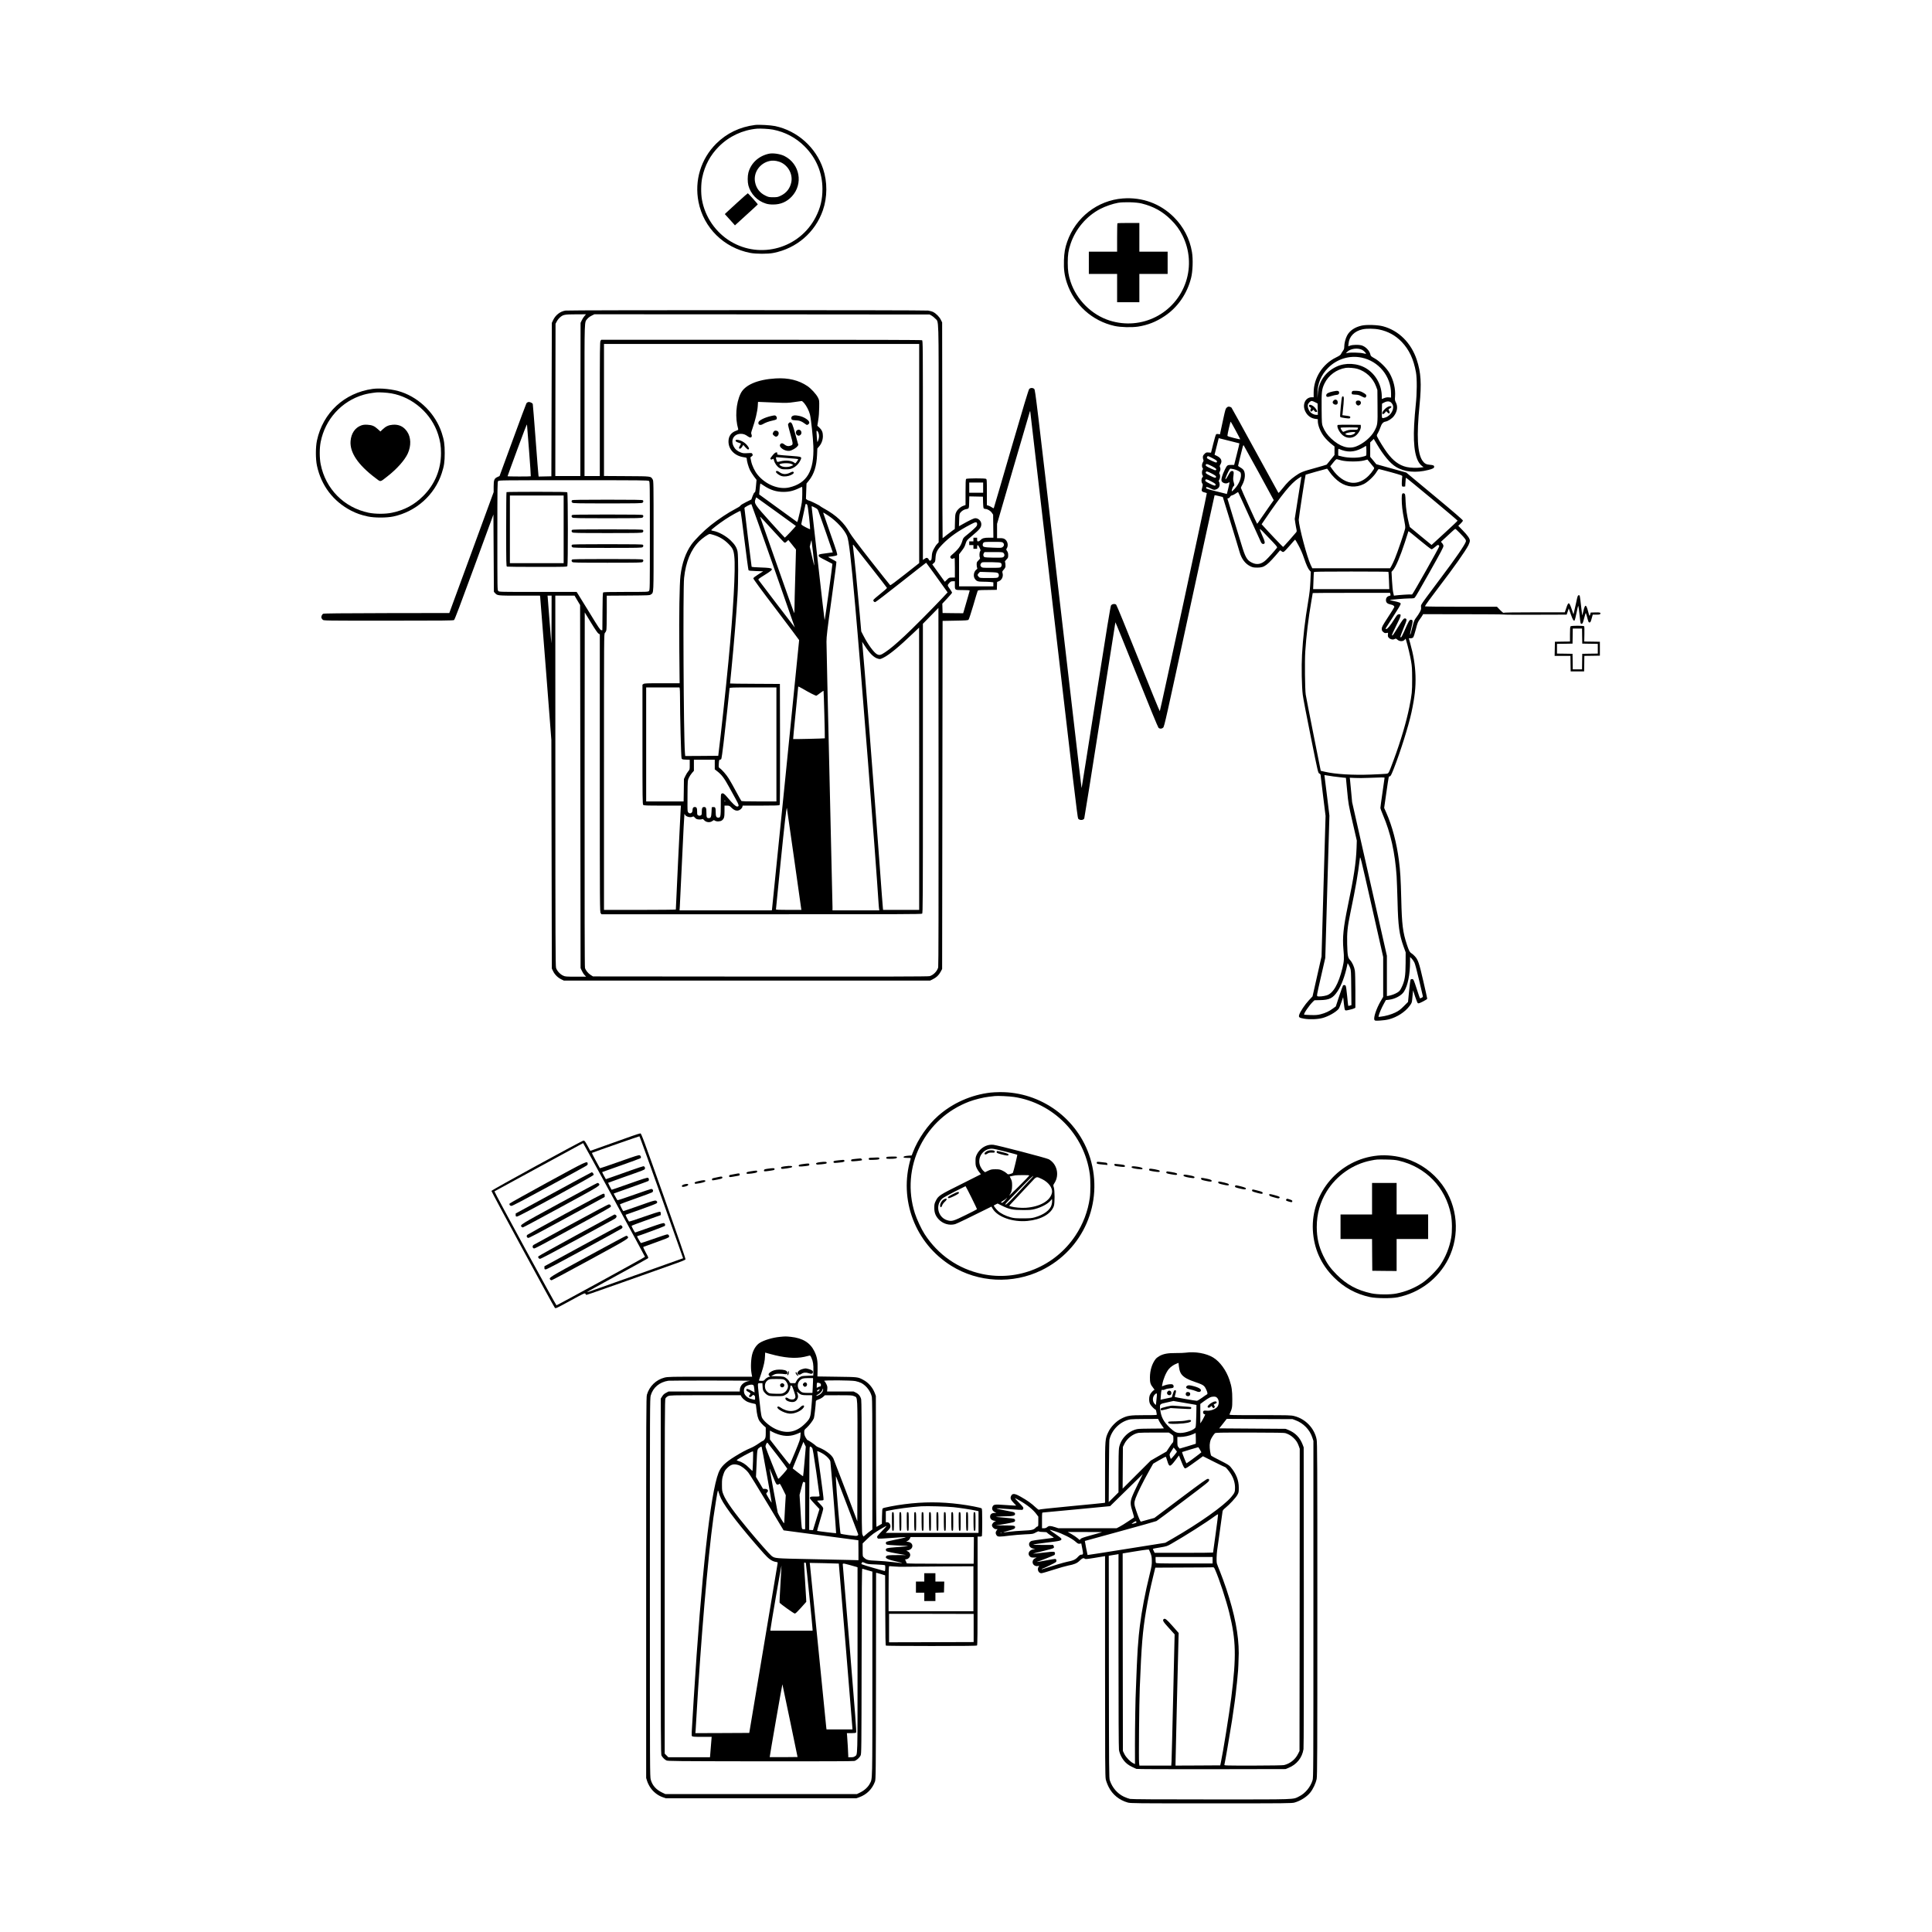 <?xml version="1.0" standalone="no"?>
<!DOCTYPE svg PUBLIC "-//W3C//DTD SVG 20010904//EN"
 "http://www.w3.org/TR/2001/REC-SVG-20010904/DTD/svg10.dtd">
<svg version="1.0" xmlns="http://www.w3.org/2000/svg"
 width="4168pt" height="4168pt" viewBox="0 0 4168 4168"
 preserveAspectRatio="xMidYMid meet">

<g transform="translate(0,4168) scale(0.1,-0.1)"
fill="#000000" stroke="none">
<path d="M16290 38984 c-331 -42 -614 -179 -840 -404 -330 -330 -471 -795
-381 -1255 109 -559 549 -992 1116 -1101 124 -24 378 -25 500 -1 501 98 903
445 1068 922 97 280 98 609 5 890 -155 465 -557 824 -1036 925 -95 20 -350 34
-432 24z m384 -100 c262 -50 499 -176 686 -364 251 -252 382 -566 383 -915 0
-229 -42 -407 -145 -608 -346 -674 -1191 -915 -1838 -524 -322 195 -550 527
-616 897 -25 137 -22 346 5 477 55 264 174 486 361 673 220 220 508 355 820
384 74 6 259 -4 344 -20z"/>
<path d="M16585 38363 c-220 -49 -386 -203 -440 -409 -19 -73 -19 -202 0 -274
49 -185 192 -334 375 -391 46 -15 92 -21 160 -21 161 0 293 57 401 172 254
271 176 705 -158 874 -92 46 -250 69 -338 49z m220 -170 c185 -59 304 -259
266 -445 -27 -133 -106 -233 -229 -291 -61 -29 -76 -32 -162 -32 -86 0 -101 3
-162 32 -126 59 -204 161 -229 296 -38 204 101 405 311 453 62 15 132 10 205
-13z"/>
<path d="M15910 37314 c-118 -107 -228 -208 -244 -224 l-29 -29 79 -87 c43
-48 93 -102 109 -121 l30 -35 245 223 c135 122 246 225 248 229 3 8 -206 240
-216 240 -4 0 -104 -88 -222 -196z"/>
<path d="M24225 37399 c-546 -41 -1019 -408 -1202 -934 -47 -134 -64 -233 -70
-400 -7 -193 11 -326 63 -485 157 -473 544 -824 1029 -932 132 -29 369 -35
507 -14 211 33 388 103 572 226 283 189 486 482 572 824 36 139 45 405 19 558
-47 285 -183 547 -390 753 -292 292 -681 435 -1100 404z m405 -109 c256 -63
451 -172 631 -350 111 -110 182 -207 249 -340 156 -311 183 -668 75 -997 -228
-688 -957 -1058 -1650 -837 -385 123 -710 447 -838 834 -48 146 -61 233 -62
410 0 177 13 265 61 409 108 323 344 600 641 754 110 57 270 112 384 132 123
21 396 14 509 -15z"/>
<path d="M24107 36863 c-4 -3 -7 -143 -7 -310 l0 -303 -305 0 -305 0 0 -240 0
-240 305 0 305 0 0 -305 0 -305 240 0 240 0 0 305 0 305 305 0 305 0 0 240 0
240 -305 0 -305 0 0 310 0 310 -233 0 c-129 0 -237 -3 -240 -7z"/>
<path d="M12202 34980 c-116 -17 -217 -95 -270 -208 l-27 -57 -5 -1655 -5
-1655 -137 -3 -137 -3 -5 33 c-3 18 -31 366 -61 773 -31 407 -58 748 -61 758
-8 25 -66 51 -98 43 -14 -3 -32 -16 -40 -29 -7 -12 -141 -370 -296 -795 l-283
-772 -43 -20 c-71 -31 -84 -63 -84 -206 l0 -120 -478 -1305 -479 -1304 -1349
-2 c-991 -2 -1355 -6 -1371 -14 -27 -14 -47 -61 -38 -89 4 -11 16 -30 28 -40
20 -20 43 -20 1417 -20 1184 0 1399 2 1416 14 14 10 140 342 434 1145 l415
1131 5 -834 5 -834 25 -27 c50 -55 53 -55 529 -55 l440 0 5 -32 c3 -18 58
-719 123 -1558 l118 -1525 5 -2465 5 -2465 29 -60 c36 -73 99 -135 174 -172
l57 -28 3950 0 3950 0 55 27 c80 39 132 88 171 160 l34 63 5 3755 5 3755 272
5 c233 4 275 7 288 21 9 9 54 146 101 305 46 159 88 299 94 311 9 22 13 23
212 25 l203 3 3 86 3 85 34 13 c66 24 104 103 84 175 -10 35 -8 40 25 77 21
22 37 51 38 67 2 41 -3 85 -11 100 -5 8 7 27 31 51 35 35 38 43 38 93 0 41 -6
64 -23 89 -23 34 -23 35 -5 64 37 61 14 157 -47 195 -24 15 -50 20 -99 20
l-66 0 0 154 0 154 350 1204 c193 661 353 1210 357 1218 3 8 7 11 9 5 1 -5
231 -1979 509 -4385 418 -3604 510 -4379 524 -4400 29 -41 113 -39 132 3 5 12
158 967 339 2122 182 1155 332 2104 333 2110 2 5 207 -501 457 -1124 267 -669
461 -1141 473 -1152 28 -25 70 -24 101 4 24 20 64 199 564 2515 297 1371 542
2495 545 2498 2 3 43 -5 91 -17 l86 -21 36 -117 c19 -64 73 -237 119 -386 108
-352 178 -581 206 -680 43 -154 124 -260 238 -314 47 -22 70 -26 146 -26 156
0 208 39 487 369 4 6 18 0 32 -13 18 -17 31 -22 48 -17 13 4 73 65 133 136 61
71 112 129 115 129 3 1 36 -55 73 -124 43 -79 86 -177 117 -270 55 -160 90
-237 126 -275 l23 -25 -9 -205 c-8 -161 -18 -255 -49 -440 -69 -408 -110 -762
-132 -1145 -14 -247 -6 -693 16 -865 8 -69 86 -476 173 -905 157 -778 157
-780 185 -793 17 -8 27 -21 27 -35 1 -12 25 -215 54 -451 l53 -429 -44 -1516
-43 -1516 -97 -430 -97 -430 -80 -86 c-85 -91 -188 -246 -208 -312 -16 -53 -1
-65 108 -84 117 -20 299 -13 403 17 124 35 273 120 337 191 12 13 39 77 60
141 21 65 39 116 40 115 2 -1 8 -60 15 -130 7 -70 18 -135 24 -144 12 -16 19
-16 96 2 46 10 94 24 107 32 l22 13 0 368 c0 204 -5 396 -11 432 -12 80 -55
175 -103 228 -48 53 -56 94 -63 342 -6 243 6 371 68 669 124 602 158 798 206
1181 8 64 11 52 256 -1030 l247 -1095 0 -430 0 -430 -55 -95 c-93 -160 -158
-357 -134 -402 11 -20 16 -21 123 -15 62 3 146 15 191 27 175 46 346 157 443
286 46 61 51 75 57 134 3 36 9 97 13 135 l8 70 42 -132 c24 -72 50 -137 58
-144 13 -11 31 -5 110 34 55 28 94 53 94 62 0 8 -38 180 -85 382 -90 391 -112
457 -181 532 -20 23 -51 50 -70 62 -41 25 -60 61 -102 189 -89 269 -109 432
-122 979 -11 440 -21 611 -51 841 -48 375 -145 741 -273 1029 l-45 102 44 307
c59 404 52 370 78 374 18 2 32 30 85 163 142 362 317 916 381 1210 73 340 96
550 88 800 -9 238 -43 443 -116 705 l-28 100 38 0 c25 0 44 7 56 19 10 11 35
86 57 173 35 138 44 160 86 218 26 36 53 75 59 88 l12 22 862 -1 c474 0 870
-3 879 -7 10 -4 319 -6 687 -4 l669 2 23 67 22 67 45 -128 c43 -121 61 -151
83 -129 5 5 23 80 41 167 17 87 34 152 38 144 4 -7 15 -85 24 -173 23 -215 23
-217 49 -213 19 3 26 19 53 123 16 65 33 115 36 110 3 -6 11 -30 18 -55 37
-141 41 -151 63 -148 21 3 23 7 52 111 l16 57 78 0 c64 0 80 3 85 17 11 28 -8
34 -109 31 l-98 -3 -11 -40 c-14 -48 -17 -44 -46 68 -41 155 -65 157 -100 8
-13 -55 -25 -100 -26 -98 -1 1 -12 85 -23 187 -29 259 -28 252 -54 248 -20 -3
-25 -18 -55 -163 -19 -88 -39 -180 -46 -204 l-11 -45 -34 100 c-59 175 -74
179 -121 38 l-32 -94 -658 0 c-407 0 -661 -4 -665 -10 -3 -5 -36 22 -73 60
l-67 70 -777 0 c-428 0 -778 4 -778 9 0 12 136 200 307 423 310 404 570 773
632 896 17 34 31 76 31 95 0 47 -45 113 -155 226 l-95 98 50 47 c28 26 50 56
50 66 0 13 -200 186 -611 527 l-611 508 -323 90 -323 90 -66 80 -66 79 0 156
0 156 38 37 39 38 67 -113 c145 -245 289 -417 413 -491 182 -111 430 -134 696
-66 93 23 127 41 127 68 0 29 -19 38 -93 44 -77 5 -117 27 -158 86 -111 157
-131 533 -64 1208 45 456 30 698 -61 972 -121 365 -390 632 -729 722 -113 30
-354 38 -457 15 -151 -34 -259 -107 -317 -215 -35 -66 -61 -169 -61 -244 0
-36 -7 -57 -29 -87 -15 -21 -34 -52 -41 -67 -9 -21 -35 -39 -108 -75 -290
-141 -482 -443 -482 -759 l0 -99 -40 0 c-140 0 -213 -161 -139 -308 45 -92
123 -147 220 -159 l49 -6 0 -41 c0 -92 54 -228 130 -330 42 -56 121 -135 188
-185 l42 -33 0 -91 0 -92 -81 -100 c-44 -55 -84 -103 -88 -108 -4 -4 -120 -38
-257 -76 -263 -72 -306 -89 -419 -169 -106 -74 -178 -144 -272 -264 -47 -60
-89 -105 -93 -101 -4 4 -231 418 -504 918 -274 501 -503 916 -509 922 -7 7
-26 15 -43 19 -24 4 -37 0 -58 -18 -25 -21 -32 -45 -72 -228 -24 -113 -52
-238 -60 -278 l-16 -73 -34 7 c-21 4 -40 2 -48 -5 -8 -7 -36 -99 -62 -205
l-48 -192 -53 4 c-49 4 -55 2 -88 -31 -27 -27 -35 -43 -35 -72 0 -20 5 -45 10
-55 8 -15 5 -27 -10 -52 -23 -38 -26 -95 -6 -124 12 -17 12 -22 0 -39 -18 -24
-18 -96 0 -120 12 -17 12 -22 -5 -44 -24 -30 -25 -98 -3 -129 15 -22 15 -29 0
-89 -15 -60 -15 -67 -1 -83 9 -10 33 -20 55 -24 21 -3 42 -11 45 -16 7 -11
-1003 -4690 -1014 -4703 -4 -4 -213 508 -465 1137 -251 629 -465 1151 -476
1161 -27 25 -88 17 -111 -15 -13 -19 -90 -490 -324 -1980 -169 -1075 -308
-1956 -310 -1958 -4 -5 -9 36 -507 4328 -468 4044 -494 4256 -515 4278 -14 14
-34 22 -56 22 -22 0 -40 -8 -54 -22 -14 -16 -132 -406 -387 -1283 -201 -693
-370 -1268 -374 -1278 -6 -16 -10 -15 -46 9 -21 14 -53 30 -72 36 l-34 9 0
279 c0 266 -1 280 -19 290 -29 15 -414 13 -429 -2 -9 -9 -12 -87 -12 -288 l0
-275 -48 -17 c-63 -23 -125 -77 -153 -136 -21 -41 -24 -65 -27 -206 l-4 -158
-46 -32 c-25 -17 -83 -61 -129 -98 -45 -38 -85 -68 -88 -68 -3 0 -6 1047 -7
2328 l-3 2327 -28 56 c-30 63 -103 136 -165 168 -23 12 -72 25 -109 31 -81 12
-7740 12 -7821 0z m408 -117 c-18 -20 -45 -62 -59 -93 l-26 -55 -3 -1652 -2
-1653 -270 0 -270 0 2 1643 3 1642 27 51 c15 29 46 68 69 87 69 60 98 65 343
66 l218 1 -32 -37z m7485 10 c23 -12 60 -42 82 -66 79 -86 73 129 73 -2489 l0
-2339 -35 -37 c-20 -20 -52 -70 -72 -110 -30 -60 -37 -86 -41 -153 -4 -66 -8
-81 -24 -90 -15 -8 -23 -7 -34 8 -7 10 -14 21 -14 25 0 4 -9 12 -21 18 -17 10
-28 7 -60 -14 l-39 -26 0 2365 c0 2327 0 2364 -19 2375 -14 7 -1111 10 -3470
10 l-3450 0 -15 -22 c-14 -20 -16 -176 -16 -1470 l0 -1448 -165 0 -165 0 0
1634 c0 1794 -4 1675 60 1756 18 23 56 52 92 69 l61 31 3616 -2 3616 -3 40
-22z m9660 -302 c190 -39 353 -129 486 -268 160 -169 254 -368 306 -653 25
-139 23 -456 -5 -710 -12 -107 -27 -299 -34 -427 -26 -493 31 -784 173 -889
l31 -22 -59 -8 c-89 -12 -230 -7 -308 11 -161 37 -290 133 -423 313 -62 83
-176 267 -207 333 -18 37 -18 37 13 90 17 30 40 83 52 119 26 78 59 116 108
124 56 9 142 65 184 121 72 96 88 202 43 291 -23 45 -25 56 -19 129 13 163
-30 348 -117 502 -62 111 -216 263 -326 323 -68 38 -82 50 -87 75 -18 90 -105
181 -199 206 -57 15 -185 12 -236 -6 l-44 -15 6 58 c13 153 127 269 301 307
91 20 255 18 361 -4z m-9925 -2675 l0 -2364 -307 -242 c-211 -167 -311 -240
-319 -234 -7 5 -196 243 -421 529 -252 321 -423 549 -449 597 -117 217 -293
383 -560 529 -41 23 -77 45 -80 50 -8 14 -221 119 -241 119 -10 0 -29 9 -42
19 l-24 19 6 165 6 166 50 61 c113 140 168 315 178 560 l6 135 38 44 c51 58
81 139 82 221 0 82 -20 132 -77 185 l-43 40 19 120 c13 76 20 177 21 275 2
154 2 156 -28 215 -35 70 -147 192 -225 245 -188 127 -412 182 -685 166 -394
-23 -669 -142 -758 -328 -101 -208 -122 -524 -52 -763 5 -17 -2 -23 -45 -38
-107 -38 -164 -118 -164 -232 0 -171 130 -308 323 -338 67 -10 71 -12 71 -37
0 -46 38 -179 70 -244 17 -34 56 -95 86 -136 l55 -73 -12 -133 c-10 -110 -15
-133 -29 -137 -11 -3 -27 -33 -44 -79 l-27 -74 -115 -57 c-69 -34 -118 -65
-122 -77 -4 -11 -52 -42 -117 -75 -139 -71 -359 -217 -523 -347 -146 -116
-341 -311 -414 -413 -125 -176 -205 -404 -238 -675 -21 -176 -32 -864 -25
-1592 l7 -728 -379 0 c-326 0 -382 -2 -401 -16 l-22 -15 0 -1289 c0 -1158 2
-1290 16 -1304 13 -14 65 -16 415 -16 l399 0 -5 -67 c-5 -53 -105 -2138 -105
-2175 0 -4 -349 -8 -775 -8 l-775 0 0 2978 c0 2963 0 2979 20 2997 11 10 24
34 30 54 6 21 10 186 10 393 l0 357 463 3 c444 3 463 4 489 23 62 47 58 -42
58 1262 0 1160 -1 1189 -20 1220 -43 70 -20 68 -562 71 l-488 3 0 1424 0 1425
3400 0 3400 0 0 -2364z m9557 2236 c34 -18 83 -67 83 -85 0 -2 -28 2 -62 11
-68 16 -268 21 -333 8 l-40 -8 29 31 c68 71 227 92 323 43z m-12 -167 c369
-77 635 -402 635 -778 l0 -84 -47 4 c-33 4 -65 -1 -100 -15 l-53 -20 0 56 c-2
249 -131 480 -338 606 -186 113 -447 128 -642 35 -236 -111 -381 -319 -400
-574 l-7 -100 -1 90 c-3 211 77 406 232 561 192 191 460 273 721 219z m-95
-241 c188 -55 340 -198 408 -384 l27 -75 3 -348 c4 -389 2 -401 -66 -532 -71
-134 -242 -279 -398 -337 -165 -62 -350 -3 -535 170 -84 78 -142 161 -180 257
-23 58 -24 70 -27 385 -4 367 3 421 61 545 86 179 261 308 462 339 52 8 189
-3 245 -20z m-11931 -741 c51 -60 106 -169 125 -248 23 -94 67 -504 73 -680
19 -535 -138 -802 -522 -891 -225 -52 -507 61 -680 273 -63 76 -122 200 -141
297 l-16 78 28 23 c26 20 27 25 16 49 -11 25 -12 25 -104 20 -79 -5 -101 -3
-148 15 -74 28 -123 70 -154 133 -69 139 7 269 158 269 56 0 96 -15 154 -58
40 -30 76 -27 80 6 2 13 -1 34 -8 46 -10 18 -5 39 25 126 59 169 105 363 112
472 l6 97 31 -1 c17 0 159 -6 315 -13 274 -11 291 -11 435 10 83 12 156 22
163 23 6 0 30 -20 52 -46z m11022 20 l54 -28 3 -122 3 -123 -36 0 c-44 0 -106
31 -133 65 -34 43 -55 110 -48 149 7 37 55 86 85 86 10 0 42 -12 72 -27z
m1642 -9 c39 -39 51 -86 38 -140 -22 -87 -91 -161 -172 -184 -73 -21 -70 -28
-67 146 l3 156 45 24 c61 33 119 32 153 -2z m-3354 -604 c55 -101 99 -186 96
-188 -2 -2 -64 11 -139 30 -99 24 -136 37 -136 48 -1 34 64 310 71 303 4 -5
53 -91 108 -193z m-15245 -438 c23 -299 40 -545 37 -547 -7 -7 -501 -6 -501 1
0 3 93 261 208 572 131 358 208 557 211 542 2 -14 22 -269 45 -568z m6242 392
c18 -44 18 -100 -2 -158 -9 -26 -18 -46 -19 -44 -7 6 -24 231 -19 239 9 15 25
-1 40 -37z m9082 -229 c2 -2 -23 -107 -55 -234 l-58 -231 -67 0 c-78 0 -85 -5
-130 -94 -65 -129 -92 -230 -70 -262 29 -41 100 -56 139 -29 12 8 24 12 27 7
2 -4 -9 -62 -26 -128 l-30 -121 -224 56 c-183 45 -224 59 -224 73 0 30 17 29
95 -9 75 -35 79 -36 118 -22 53 18 80 55 79 109 -1 23 -6 48 -13 56 -10 12 -9
21 6 46 21 35 23 101 5 123 -10 12 -9 21 4 49 19 40 20 66 5 99 -9 19 -7 30
10 58 44 71 19 134 -68 179 l-59 29 45 179 45 179 221 -55 c122 -30 223 -56
225 -57z m421 -637 l320 -588 -90 -127 c-50 -71 -130 -185 -177 -255 -47 -71
-88 -128 -91 -128 -7 0 -351 761 -351 776 0 6 13 35 30 65 62 115 74 243 30
315 -11 17 -42 43 -70 58 -27 15 -50 32 -50 37 0 8 71 300 101 413 6 21 14 35
19 30 4 -5 152 -273 329 -596z m2309 371 c-7 -5 -47 -17 -88 -26 -109 -26
-296 -23 -417 6 l-93 23 0 75 c0 68 2 74 18 67 174 -76 316 -73 482 11 36 18
74 40 85 48 20 15 20 14 23 -90 2 -78 -1 -109 -10 -114z m-3303 -57 c67 -35
90 -52 90 -67 0 -11 -7 -21 -17 -23 -15 -3 -167 67 -195 90 -15 12 0 48 20 48
7 -1 53 -22 102 -48z m2775 -45 c119 -30 380 -30 487 -1 l73 20 62 -75 c35
-42 69 -84 76 -93 11 -14 10 -21 -4 -45 -131 -208 -319 -315 -496 -284 -140
24 -281 126 -392 283 l-48 68 64 80 c43 55 68 78 78 74 8 -3 53 -15 100 -27z
m-2799 -122 c90 -46 112 -66 91 -87 -9 -9 -36 0 -104 32 -106 49 -123 62 -115
84 10 24 30 20 128 -29z m471 -66 c73 -16 145 -54 154 -81 27 -86 -31 -238
-131 -344 -30 -32 -57 -56 -59 -53 -11 10 18 95 37 110 14 11 18 23 14 40 -3
13 -11 44 -17 68 -8 31 -8 65 0 119 12 85 4 105 -39 100 -21 -2 -34 -18 -71
-87 -49 -92 -80 -122 -56 -53 31 88 85 192 100 192 8 0 39 -5 68 -11z m2068
-56 c56 -83 149 -177 226 -228 162 -108 348 -121 517 -37 87 43 228 177 277
265 19 34 39 57 48 57 10 -1 127 -31 262 -68 218 -61 245 -70 242 -88 -9 -67
-14 -176 -8 -199 6 -22 11 -26 39 -23 l32 3 6 93 c3 50 8 94 10 96 7 7 1114
-915 1114 -927 0 -6 -126 -126 -281 -267 l-280 -257 -235 193 -234 194 -22 84
c-36 142 -64 324 -69 461 -6 159 -9 172 -35 180 -39 13 -49 -10 -49 -117 0
-133 15 -263 51 -443 20 -99 28 -163 24 -190 -9 -61 -167 -525 -223 -657 -27
-64 -61 -137 -76 -162 l-27 -46 -839 0 -839 0 -35 73 c-78 163 -252 819 -258
972 -1 35 141 963 149 974 2 3 450 129 463 130 3 0 25 -30 50 -66z m-2535 -41
c67 -35 90 -52 90 -67 0 -33 -29 -28 -123 19 -95 48 -107 58 -98 81 9 24 36
17 131 -33z m1929 -79 c-2 -10 -35 -216 -73 -458 l-69 -440 13 -90 c8 -49 18
-110 24 -134 8 -37 7 -48 -7 -66 -46 -58 -275 -315 -281 -315 -6 0 -336 347
-424 447 l-39 43 63 93 c379 557 567 787 728 895 35 23 65 42 67 42 1 0 0 -8
-2 -17z m-1939 -91 c67 -35 90 -52 90 -67 0 -33 -29 -28 -123 19 -95 48 -107
58 -98 81 9 24 36 17 131 -33z m-12133 11 c17 -15 18 -65 18 -1185 0 -1155 0
-1168 -20 -1188 -19 -19 -33 -20 -499 -20 -387 0 -481 -3 -490 -13 -7 -10 -12
-139 -13 -413 l-3 -399 -23 0 c-21 0 -57 53 -253 375 -127 206 -241 392 -255
413 l-24 37 -835 0 c-822 0 -835 0 -855 20 -20 20 -20 33 -20 1187 0 1071 1
1168 17 1185 15 17 79 18 1626 18 1485 0 1612 -1 1629 -17z m7208 -143 l0
-110 -150 0 -150 0 0 110 0 110 150 0 150 0 0 -110z m-4735 45 c142 -96 276
-138 430 -137 138 1 228 26 398 110 5 2 7 -72 5 -164 -3 -159 -7 -182 -53
-386 -33 -147 -52 -215 -59 -209 -6 4 -193 140 -415 301 l-403 293 6 76 c8 88
17 161 21 161 1 0 33 -20 70 -45z m10479 -673 c130 -288 243 -536 251 -552 16
-30 37 -42 60 -34 33 13 26 50 -34 182 -33 72 -56 134 -51 137 9 5 53 -39 279
-278 88 -94 100 -111 89 -125 -47 -62 -189 -220 -238 -265 -99 -92 -198 -109
-307 -53 -104 53 -138 114 -224 401 -33 110 -114 374 -180 586 -65 212 -119
389 -119 392 0 3 10 7 22 9 13 2 28 15 35 29 9 18 24 29 46 33 17 4 52 22 77
40 25 19 48 31 52 27 3 -3 113 -242 242 -529z m-5746 314 c1 -67 7 -126 14
-133 6 -7 22 -13 36 -13 44 0 112 -40 140 -83 l27 -40 3 -249 3 -248 -96 0
c-105 0 -146 -12 -184 -54 -14 -14 -35 -26 -48 -26 -20 0 -23 5 -23 40 l0 40
-40 0 -40 0 0 -40 0 -40 -45 0 -45 0 0 -40 0 -40 45 0 45 0 0 -40 0 -40 40 0
40 0 0 40 c0 57 20 51 52 -16 25 -51 26 -58 13 -77 -17 -24 -20 -109 -5 -137
8 -15 2 -26 -30 -58 -36 -36 -40 -44 -40 -91 0 -29 5 -61 10 -71 8 -15 6 -22
-11 -34 -59 -41 -79 -141 -40 -200 36 -55 66 -66 177 -66 56 0 129 -3 163 -6
l61 -7 0 -43 0 -44 -370 0 -370 0 0 345 0 346 50 65 c60 78 72 100 96 178 18
56 25 64 129 151 174 146 205 185 205 256 0 68 -61 129 -129 129 -32 0 -125
-44 -294 -140 l-59 -33 4 131 c3 114 6 134 24 159 29 39 80 71 123 78 66 11
66 10 69 149 l3 127 147 -3 147 -3 3 -119z m-4465 -203 c232 -168 424 -308
426 -309 5 -5 -229 -254 -238 -253 -3 0 -141 150 -306 333 -341 379 -358 404
-329 490 9 25 18 46 20 46 2 0 194 -138 427 -307z m-60 -1173 c256 -728 465
-1325 464 -1327 -2 -1 -721 941 -784 1027 -10 14 8 28 133 106 222 137 215
151 -75 161 -132 4 -204 10 -206 17 -5 14 -155 1246 -155 1266 0 17 141 92
151 81 4 -3 216 -602 472 -1331z m729 1323 c11 -13 23 -90 43 -271 15 -139 25
-255 22 -258 -3 -4 -48 16 -99 43 -82 44 -93 53 -90 74 3 20 69 330 87 407 6
27 17 28 37 5z m167 -63 c50 -25 61 -36 75 -72 40 -106 314 -893 312 -895 -1
-1 -65 -10 -142 -19 -76 -8 -145 -21 -152 -26 -7 -6 -12 -21 -10 -32 2 -16 38
-38 147 -93 79 -40 146 -75 149 -77 5 -6 -161 -1216 -168 -1216 -3 0 -65 539
-139 1198 -73 658 -136 1212 -139 1230 -2 17 -2 32 2 32 4 0 33 -13 65 -30z
m-1518 -706 c43 -346 82 -636 87 -644 7 -12 41 -16 163 -20 l154 -5 -105 -66
c-68 -43 -106 -73 -108 -86 -2 -13 159 -234 493 -672 272 -360 495 -656 495
-660 1 -18 -581 -5789 -585 -5808 l-5 -23 -995 0 -995 0 6 88 c3 48 25 514 50
1036 24 523 46 952 49 954 2 3 7 -2 11 -11 17 -45 117 -72 166 -46 17 9 24 7
42 -14 11 -14 31 -30 43 -36 26 -13 102 -14 122 -2 10 6 21 1 38 -19 45 -54
131 -63 187 -19 24 19 28 19 48 5 34 -24 119 -21 152 5 47 37 56 68 56 199 l0
120 53 0 c49 0 56 -3 97 -45 50 -50 96 -70 144 -61 40 8 83 45 92 80 l6 26
393 0 c318 0 395 3 404 14 8 10 10 360 9 1312 l-3 1299 -537 3 c-296 1 -538 4
-538 7 0 3 13 141 30 308 57 583 103 1142 131 1602 18 280 18 839 1 933 -16
87 -61 159 -150 244 -102 98 -265 187 -371 204 -23 4 -44 10 -47 15 -6 10 158
138 301 233 118 79 314 188 329 183 6 -2 45 -287 87 -633z m1813 529 c174
-116 344 -301 400 -436 39 -96 84 -473 175 -1497 120 -1331 443 -5444 506
-6445 4 -49 8 -100 11 -112 l4 -23 -505 0 -505 0 0 73 c0 39 -29 1314 -65
2832 -36 1518 -65 2819 -65 2891 0 112 16 244 110 923 61 436 108 797 104 802
-3 5 -47 31 -97 56 -51 26 -85 48 -77 50 8 1 50 7 94 12 46 5 85 16 94 24 13
14 -2 64 -142 460 -86 245 -156 448 -156 451 0 13 16 4 114 -61z m-1218 -295
c135 -150 255 -277 265 -282 16 -7 27 -2 53 23 l33 32 83 -103 82 -103 -6
-235 c-22 -777 -26 -916 -26 -1024 0 -66 -4 -116 -8 -110 -5 5 -170 468 -367
1029 -197 561 -360 1026 -363 1033 -2 6 -2 12 1 12 3 0 117 -123 253 -272z
m4424 109 c0 -26 -11 -43 -64 -92 -34 -34 -102 -92 -150 -130 -80 -64 -88 -73
-102 -124 -34 -118 -87 -190 -232 -314 -36 -30 -40 -48 -16 -72 16 -16 46 -13
72 7 9 8 12 -34 12 -206 l0 -216 -62 0 c-61 0 -64 -1 -109 -46 l-46 -45 -135
187 -135 188 32 28 c30 26 32 33 37 112 8 123 36 176 156 299 154 157 329 280
605 425 111 59 137 59 137 -1z m10411 -184 c125 -128 143 -156 131 -191 -27
-78 -227 -368 -527 -765 -115 -154 -263 -351 -327 -439 -116 -160 -117 -161
-111 -207 4 -38 0 -56 -26 -104 -16 -31 -51 -85 -77 -118 -41 -53 -50 -76 -76
-177 -46 -183 -48 -192 -57 -192 -4 0 8 65 27 145 38 156 36 175 -14 175 -27
0 -51 -42 -144 -257 -30 -71 -59 -123 -66 -123 -8 0 -14 6 -14 13 0 8 32 91
70 186 59 142 69 175 60 192 -8 14 -19 19 -38 17 -23 -3 -43 -29 -137 -180
-124 -198 -120 -192 -134 -184 -7 4 28 85 90 208 111 221 118 252 56 246 -29
-3 -39 -14 -103 -116 -80 -128 -142 -202 -168 -202 -11 0 -16 5 -13 13 3 7 78
125 166 261 105 161 161 256 159 270 -3 23 -30 34 -161 62 -43 9 -77 18 -75
19 8 8 334 35 423 35 85 0 104 3 117 18 23 27 99 157 310 532 260 462 308 552
308 583 0 14 -12 40 -27 57 l-27 32 95 87 c52 47 119 109 149 138 30 29 60 53
66 53 6 0 49 -39 95 -87z m-861 -158 c129 -107 243 -195 253 -195 11 0 46 23
78 51 49 42 62 49 74 39 8 -7 15 -18 15 -25 0 -22 -564 -1024 -584 -1037 -6
-4 -17 -6 -24 -3 -14 5 -268 -11 -333 -21 l-37 -5 -16 68 c-9 37 -20 153 -26
257 l-10 189 30 34 c61 69 155 289 258 603 34 102 64 197 68 213 3 15 9 27 13
27 3 0 112 -88 241 -195z m-15234 114 c123 -38 221 -96 311 -184 100 -99 119
-138 134 -276 30 -267 -21 -1181 -127 -2279 -53 -558 -162 -1572 -212 -1966
l-7 -59 -357 -3 -356 -2 -6 72 c-29 367 -44 3520 -18 3768 36 345 144 608 323
789 68 68 200 161 229 161 10 0 49 -9 86 -21z m2144 -383 c17 -147 30 -272 28
-277 -2 -6 -25 84 -51 199 l-48 208 18 72 c9 39 18 70 20 69 1 -2 16 -124 33
-271z m4100 214 c28 -28 25 -64 -7 -90 -27 -22 -33 -22 -213 -15 -200 8 -220
13 -220 63 0 14 7 34 17 44 14 16 35 18 210 18 180 0 194 -1 213 -20z m-2861
-513 c194 -246 354 -453 356 -460 2 -7 -63 -65 -145 -130 -92 -72 -150 -125
-150 -135 0 -23 19 -42 41 -42 10 0 260 191 555 425 296 234 541 425 544 425
4 -1 289 -394 429 -592 l34 -48 -109 -117 c-194 -208 -653 -670 -818 -822
-205 -190 -309 -277 -419 -351 -94 -64 -125 -72 -176 -45 -66 34 -195 209
-291 396 l-50 97 -30 343 c-55 626 -119 1272 -140 1419 -5 36 -10 76 -10 90 0
21 2 22 14 10 8 -8 172 -217 365 -463z m2871 293 c25 -25 26 -62 0 -85 -17
-15 -40 -17 -206 -16 -103 1 -195 6 -205 12 -27 14 -34 55 -15 84 l16 25 195
0 c182 0 196 -1 215 -20z m-57 -217 c22 -20 22 -61 0 -85 -14 -16 -35 -18
-210 -18 -180 0 -194 1 -213 20 -11 11 -20 27 -20 36 0 24 19 54 40 62 10 4
101 5 202 4 148 -3 186 -7 201 -19z m8360 -190 c3 -5 8 -90 12 -190 l7 -183
-821 0 -822 0 7 178 c3 97 7 183 10 190 3 9 172 12 803 12 440 0 802 -3 804
-7z m-8422 -29 c23 -21 25 -61 2 -86 -14 -16 -35 -18 -205 -18 -187 0 -189 0
-213 25 -32 31 -31 50 1 82 l26 26 185 -6 c157 -4 187 -8 204 -23z m-931 -250
c0 -118 -6 -114 170 -114 83 0 150 -4 150 -9 0 -7 -46 -166 -121 -424 l-20
-67 -222 2 -222 3 -3 101 -3 101 106 113 c58 62 105 118 105 124 0 7 -23 45
-51 84 -55 79 -55 73 0 135 20 21 34 27 68 27 l43 0 0 -76z m9394 -196 c9 -34
8 -35 -21 -43 -47 -11 -73 -43 -73 -90 0 -54 28 -81 100 -96 53 -10 80 -29 80
-55 0 -6 -61 -105 -135 -218 -121 -186 -135 -212 -135 -251 0 -36 5 -47 32
-70 26 -22 38 -26 67 -21 l36 5 -3 -42 c-3 -35 1 -47 22 -69 34 -33 86 -44
123 -24 26 13 30 12 61 -15 45 -40 117 -41 152 -4 l24 26 13 -43 c33 -107 85
-325 105 -443 19 -111 22 -168 23 -385 0 -275 -5 -324 -61 -605 -62 -312 -187
-734 -334 -1130 -122 -326 -107 -301 -177 -309 -32 -3 -173 -11 -314 -16 -396
-15 -772 7 -1000 61 l-86 20 -156 782 c-86 430 -161 818 -168 862 -17 123 -23
717 -10 928 22 341 68 723 131 1085 16 96 30 176 30 178 0 2 375 4 834 4 l834
0 6 -22z m-18095 -560 c-1 -288 -3 -514 -5 -503 -2 11 -20 229 -39 485 -19
256 -36 482 -39 503 l-4 37 44 0 44 0 -1 -522z m556 420 l60 -101 5 -3916 5
-3916 28 -60 c15 -33 42 -75 60 -92 l31 -33 -225 0 c-214 0 -226 1 -274 24
-63 29 -131 104 -149 165 -12 39 -15 631 -15 4039 l-1 3992 207 0 208 0 60
-102z m7785 -7918 c-22 -83 -103 -166 -185 -189 -30 -9 -951 -11 -3651 -9
l-3611 3 -48 30 c-58 36 -110 101 -125 154 -7 26 -9 1263 -8 3853 l3 3816 135
-221 c89 -146 144 -226 162 -236 l28 -16 0 -2996 c0 -2909 1 -2997 19 -3020
l18 -23 3450 0 c2910 -1 3453 1 3466 13 16 12 17 243 17 3134 l0 3120 168 171
167 171 3 -3859 c1 -2544 -1 -3871 -8 -3896z m-410 4285 l0 -3045 -389 0 -390
0 -5 53 c-4 28 -33 421 -66 872 -120 1639 -346 4525 -375 4805 l-6 55 52 -80
c113 -175 202 -263 292 -286 44 -12 48 -11 119 24 124 62 336 236 633 521 72
69 131 125 133 126 1 0 2 -1370 2 -3045z m-2321 1620 c50 -25 95 -45 100 -45
5 0 41 25 81 56 40 30 74 53 77 50 5 -4 32 -1018 27 -1024 -3 -5 -678 -21
-683 -16 -2 2 22 254 53 561 31 307 56 563 56 570 0 7 45 -15 100 -47 54 -33
140 -80 189 -105z m-2845 113 c3 -13 6 -93 6 -178 0 -393 23 -1306 34 -1330
10 -23 17 -25 94 -28 l82 -3 0 -106 c0 -104 0 -106 -31 -141 -18 -20 -46 -66
-63 -102 l-31 -65 -3 -242 -4 -243 -404 0 -404 0 0 1230 0 1230 359 0 359 0 6
-22z m2086 -1208 l0 -1230 -374 0 c-287 0 -376 3 -384 13 -5 6 -56 97 -112
201 -56 105 -127 231 -158 280 -52 84 -147 193 -199 227 -20 14 -21 20 -16 97
5 69 9 82 23 82 10 0 23 6 30 14 6 9 29 162 50 348 43 368 130 1158 130 1182
0 14 55 16 505 16 l505 0 0 -1230z m-1330 -434 l0 -104 43 -33 c105 -81 156
-147 264 -344 34 -60 95 -172 137 -249 82 -147 88 -176 38 -176 -30 0 -100 66
-207 195 -67 81 -96 101 -125 85 -19 -10 -20 -21 -20 -243 0 -250 -5 -277 -52
-277 -45 0 -58 26 -58 120 0 97 -9 114 -57 108 l-28 -3 -5 -101 c-5 -111 -16
-134 -59 -134 -44 0 -51 16 -51 113 0 104 -9 127 -50 127 -39 0 -50 -23 -50
-105 0 -60 -2 -66 -25 -77 -19 -8 -31 -8 -50 0 -23 11 -25 17 -25 77 0 82 -11
105 -50 105 -35 0 -50 -23 -50 -74 0 -75 -91 -87 -105 -13 -4 18 -5 175 -3
348 3 314 3 314 29 369 14 30 44 77 67 103 l42 48 0 120 0 119 225 0 225 0 0
-104z m13340 -256 c80 -11 174 -22 210 -25 l66 -6 27 -282 c26 -276 28 -290
117 -677 l91 -395 -5 -155 c-12 -321 -58 -631 -190 -1260 -94 -454 -117 -678
-94 -925 18 -196 15 -261 -20 -405 -86 -351 -201 -552 -342 -594 -68 -20 -169
-30 -196 -19 -20 8 -19 15 73 418 l94 410 44 1535 45 1535 -50 410 c-27 225
-52 423 -55 439 -4 25 -3 28 18 22 12 -3 87 -15 167 -26z m1110 -30 c0 -5 -20
-148 -45 -317 -25 -170 -45 -319 -45 -332 0 -13 25 -83 56 -155 164 -382 260
-812 294 -1321 5 -88 14 -335 20 -550 12 -520 37 -705 128 -960 l47 -130 -1
-230 c-1 -276 -19 -388 -84 -521 -33 -69 -48 -87 -88 -113 -52 -33 -134 -64
-194 -74 l-38 -6 0 435 0 435 -375 1657 -375 1657 -20 215 c-10 118 -22 237
-25 264 l-6 48 113 -5 c62 -4 196 -3 298 2 278 12 340 12 340 1z m-14225 -500
c3 -5 1 -10 -4 -10 -6 0 -11 5 -11 10 0 6 2 10 4 10 3 0 8 -4 11 -10z m1485
-1230 c83 -591 153 -1085 155 -1097 l5 -23 -275 0 c-207 0 -275 3 -275 12 0 7
45 460 100 1007 87 859 125 1190 136 1178 1 -1 71 -486 154 -1077z m13383
-2254 c16 -32 55 -180 102 -382 41 -181 78 -337 81 -346 3 -12 -5 -22 -26 -33
-18 -9 -34 -14 -37 -11 -3 2 -35 96 -71 208 -63 191 -69 203 -93 206 -14 2
-31 -3 -37 -10 -6 -8 -21 -119 -33 -248 l-23 -235 -90 -91 c-76 -76 -107 -99
-183 -137 -87 -43 -214 -79 -321 -91 l-43 -4 6 31 c10 48 60 162 109 252 l44
80 65 7 c132 15 270 89 325 174 83 130 132 373 132 653 l0 95 34 -33 c18 -18
45 -56 59 -85z m-1384 -121 c17 -45 19 -89 22 -425 l4 -374 -33 -10 c-18 -5
-34 -7 -36 -5 -2 2 -13 97 -23 211 -12 125 -25 214 -33 223 -15 18 -44 20 -57
3 -6 -7 -43 -111 -83 -231 l-72 -219 -62 -45 c-79 -59 -162 -98 -264 -124 -68
-17 -106 -20 -216 -17 -74 2 -137 6 -141 10 -16 16 111 202 188 276 l34 33
124 3 c201 4 275 42 375 191 83 125 158 327 205 548 l12 57 19 -27 c10 -16 27
-50 37 -78z"/>
<path d="M28755 33235 c-93 -20 -139 -45 -143 -77 -5 -45 23 -51 112 -22 42
13 88 24 102 24 38 0 64 18 64 43 0 49 -29 55 -135 32z"/>
<path d="M29173 33239 c-16 -16 -17 -55 -2 -65 6 -3 39 -7 73 -8 49 -1 75 -8
124 -33 75 -40 89 -41 104 -8 14 32 -2 51 -75 90 -41 23 -68 30 -132 33 -57 3
-84 0 -92 -9z"/>
<path d="M28953 33118 c-12 -15 -49 -408 -41 -430 4 -10 35 -18 102 -27 101
-13 116 -11 116 18 0 20 -13 24 -117 37 l-53 7 6 51 c33 312 33 356 4 356 -4
0 -12 -6 -17 -12z"/>
<path d="M28770 33040 c-11 -11 -20 -28 -20 -38 0 -41 69 -69 98 -40 17 17 15
64 -4 82 -21 22 -50 20 -74 -4z"/>
<path d="M29262 33028 c-22 -22 -14 -66 14 -85 24 -15 29 -15 53 -2 51 28 35
99 -22 99 -18 0 -38 -5 -45 -12z"/>
<path d="M28863 32513 c-32 -13 9 -122 73 -193 76 -84 181 -107 277 -61 76 37
152 154 145 224 l-3 32 -240 2 c-132 1 -246 -1 -252 -4z m436 -60 c0 -5 -4
-17 -8 -27 -6 -17 -18 -19 -97 -17 -84 1 -124 -7 -206 -43 -12 -6 -23 2 -42
31 -14 21 -26 43 -26 50 0 10 43 13 190 13 105 0 190 -3 189 -7z m-61 -105
c-9 -25 -59 -51 -107 -56 -52 -5 -115 13 -105 29 17 29 221 55 212 27z"/>
<path d="M16635 32705 c-133 -30 -261 -92 -272 -134 -14 -55 35 -76 95 -41 55
33 127 59 205 76 39 8 76 19 84 25 19 16 16 53 -5 72 -21 20 -26 20 -107 2z"/>
<path d="M17100 32707 c-15 -7 -26 -22 -28 -37 -4 -43 11 -54 84 -57 96 -3
133 -18 231 -89 21 -15 25 -15 48 0 15 10 25 26 25 39 0 50 -117 126 -225 146
-75 14 -104 14 -135 -2z"/>
<path d="M17017 32552 c-10 -10 -17 -26 -17 -35 0 -10 25 -106 55 -214 61
-221 61 -219 -15 -242 -43 -13 -80 -2 -131 40 -30 24 -63 19 -79 -11 -32 -61
103 -151 204 -136 51 8 141 60 169 98 l20 27 -63 228 c-61 223 -78 263 -115
263 -6 0 -19 -8 -28 -18z"/>
<path d="M17186 32391 c-26 -29 -18 -82 17 -101 24 -13 30 -13 55 0 55 31 34
120 -28 120 -15 0 -35 -9 -44 -19z"/>
<path d="M16704 32382 c-13 -9 -34 -46 -34 -62 0 -19 48 -60 70 -60 50 0 80
79 42 113 -19 18 -59 22 -78 9z"/>
<path d="M15880 32190 c-26 -16 -5 -43 45 -57 28 -8 53 -18 57 -22 4 -4 -4
-24 -18 -45 -14 -20 -23 -44 -20 -52 10 -27 41 -14 66 27 l25 41 47 -53 c31
-34 52 -50 62 -46 23 9 20 29 -13 74 -47 65 -121 114 -199 131 -22 5 -45 6
-52 2z"/>
<path d="M16671 31861 c-28 -32 -51 -65 -51 -74 0 -21 24 -28 47 -12 18 12 20
10 31 -28 18 -67 65 -132 119 -164 43 -25 57 -28 138 -28 76 0 98 4 147 27 69
32 129 92 164 165 39 80 38 80 -201 98 -311 23 -303 22 -297 51 4 20 0 24 -21
24 -18 0 -39 -16 -76 -59z m289 -61 c201 -14 260 -21 260 -29 0 -5 -14 -27
-31 -50 -28 -39 -32 -42 -48 -27 -55 49 -189 64 -305 33 -33 -9 -63 -14 -67
-11 -9 5 -29 70 -29 92 0 8 11 11 38 7 20 -2 102 -9 182 -15z m125 -134 l30
-20 -45 -20 c-62 -27 -162 -28 -215 -1 -22 11 -40 24 -40 30 0 36 218 45 270
11z"/>
<path d="M16740 31501 c0 -25 72 -78 125 -92 57 -16 143 -5 202 24 55 28 70
49 48 67 -10 8 -25 5 -63 -14 -93 -47 -167 -44 -239 10 -39 30 -73 32 -73 5z"/>
<path d="M28247 32944 c-15 -16 -6 -41 20 -53 20 -9 23 -15 15 -23 -16 -16
-15 -68 0 -68 6 0 22 9 34 21 l22 21 17 -26 c18 -27 49 -34 60 -15 9 14 -37
82 -77 112 -36 28 -79 42 -91 31z"/>
<path d="M29919 32890 c-48 -31 -99 -94 -99 -122 0 -31 29 -28 58 8 l28 34 24
-25 c13 -14 29 -25 37 -25 18 0 17 35 -2 64 -15 23 -14 24 20 45 20 12 35 27
33 34 -8 24 -53 18 -99 -13z"/>
<path d="M10927 31063 c-4 -3 -7 -365 -7 -804 0 -717 2 -797 16 -803 9 -3 303
-6 654 -6 622 0 640 1 650 19 15 30 14 1573 -2 1589 -9 9 -169 12 -658 12
-356 0 -650 -3 -653 -7z m1233 -803 l0 -730 -580 0 -580 0 0 730 0 730 580 0
580 0 0 -730z"/>
<path d="M12342 30888 c-16 -16 -15 -33 4 -52 14 -14 96 -16 759 -16 663 0
745 2 759 16 19 19 20 36 4 52 -9 9 -192 12 -763 12 -571 0 -754 -3 -763 -12z"/>
<path d="M12342 30568 c-16 -16 -15 -33 4 -52 14 -14 96 -16 759 -16 663 0
745 2 759 16 19 19 20 36 4 52 -9 9 -192 12 -763 12 -571 0 -754 -3 -763 -12z"/>
<path d="M12342 30248 c-16 -16 -15 -33 4 -52 14 -14 96 -16 759 -16 663 0
745 2 759 16 19 19 20 36 4 52 -9 9 -192 12 -763 12 -571 0 -754 -3 -763 -12z"/>
<path d="M12342 29928 c-16 -16 -15 -33 4 -52 14 -14 96 -16 759 -16 663 0
745 2 759 16 19 19 20 36 4 52 -9 9 -192 12 -763 12 -571 0 -754 -3 -763 -12z"/>
<path d="M12342 29608 c-16 -16 -15 -33 4 -52 14 -14 96 -16 759 -16 663 0
745 2 759 16 19 19 20 36 4 52 -9 9 -192 12 -763 12 -571 0 -754 -3 -763 -12z"/>
<path d="M8040 33290 c-611 -85 -1074 -514 -1202 -1113 -31 -145 -31 -399 0
-544 92 -428 350 -768 734 -968 116 -60 216 -95 363 -127 143 -31 406 -31 552
0 489 105 890 463 1043 933 51 154 64 247 64 434 0 188 -13 280 -64 436 -133
405 -467 744 -870 882 -177 61 -451 90 -620 67z m400 -96 c464 -80 871 -439
1013 -890 44 -141 61 -247 61 -399 0 -355 -133 -675 -384 -925 -190 -190 -404
-305 -673 -361 -144 -31 -361 -30 -507 0 -530 112 -927 514 -1032 1046 -27
137 -27 343 0 481 97 490 451 880 925 1018 77 22 155 36 277 50 57 6 228 -4
320 -20z"/>
<path d="M7793 32502 c-133 -48 -217 -172 -230 -338 -19 -246 161 -513 535
-795 123 -92 93 -96 261 35 202 157 372 348 438 492 76 167 71 349 -15 474
-75 109 -175 157 -309 147 -89 -7 -149 -34 -217 -99 l-49 -47 -56 51 c-74 68
-125 89 -225 95 -62 3 -93 -1 -133 -15z"/>
<path d="M33882 28168 c-8 -8 -12 -60 -12 -170 l0 -158 -162 -2 -163 -3 -3
-152 -3 -153 170 0 171 0 2 -167 3 -168 145 0 145 0 3 167 2 168 168 2 167 3
0 150 0 150 -169 3 -168 2 3 158 c2 86 0 163 -4 170 -11 17 -278 17 -295 0z
m250 -210 l3 -163 168 -3 167 -2 0 -105 0 -105 -167 -2 -168 -3 -3 -167 -2
-168 -100 0 -100 0 -2 168 -3 167 -167 3 -168 2 0 105 0 105 168 2 167 3 3
163 2 162 100 0 100 0 2 -162z"/>
<path d="M21370 18109 c-416 -48 -814 -223 -1127 -498 -227 -199 -436 -499
-547 -787 l-28 -71 -81 -6 c-75 -6 -104 -18 -91 -39 3 -4 39 -8 80 -8 67 0 75
-2 70 -17 -261 -882 96 -1824 875 -2310 581 -363 1327 -400 1946 -98 903 440
1347 1460 1052 2420 -261 849 -1061 1433 -1951 1424 -68 -1 -157 -5 -198 -10z
m505 -94 c849 -128 1520 -811 1636 -1665 17 -122 17 -388 0 -510 -40 -290
-146 -570 -311 -817 -441 -663 -1237 -991 -2010 -828 -516 110 -953 412 -1245
864 -68 105 -167 318 -208 446 -154 480 -113 1004 113 1454 221 442 593 778
1057 955 118 45 304 91 423 105 52 6 111 13 130 15 65 8 314 -4 415 -19z"/>
<path d="M21340 16980 c-112 -20 -213 -98 -266 -205 -26 -53 -29 -70 -29 -150
0 -76 4 -99 26 -145 14 -31 41 -73 59 -93 18 -21 31 -39 29 -41 -2 -2 -193
-98 -423 -213 -466 -231 -493 -249 -548 -360 -29 -59 -32 -75 -32 -152 0 -101
26 -170 90 -241 91 -101 231 -143 359 -109 32 8 346 160 747 360 l36 19 26
-44 c105 -180 433 -296 751 -266 294 28 510 150 570 321 22 60 21 341 -1 404
-15 46 -15 47 15 93 113 176 53 417 -126 514 -49 27 -1103 302 -1193 311 -25
3 -65 2 -90 -3z m353 -144 c136 -35 250 -65 253 -68 6 -6 -82 -365 -94 -388
-5 -8 -31 -20 -58 -27 -48 -12 -50 -12 -79 17 -16 16 -57 42 -90 57 -52 24
-72 28 -150 28 -80 0 -97 -4 -158 -32 l-67 -32 -35 30 c-19 17 -46 55 -61 86
-88 179 42 389 241 392 31 1 145 -24 298 -63z m511 -518 c-2 -7 -106 -114
-230 -238 -125 -124 -215 -209 -201 -190 47 64 62 118 62 215 -1 76 -5 98 -26
142 l-26 52 51 11 c28 5 60 12 71 14 11 2 84 4 162 5 110 1 141 -2 137 -11z
m80 -20 c-4 -7 -38 -44 -75 -83 -37 -38 -76 -79 -86 -91 -10 -12 -105 -114
-212 -228 -169 -180 -228 -230 -220 -191 1 6 132 144 292 308 257 263 327 329
301 285z m196 -55 c141 -68 233 -193 215 -291 -32 -176 -258 -307 -565 -328
-99 -7 -243 6 -317 28 l-42 13 30 35 c29 33 56 62 248 265 42 44 127 136 190
203 130 140 114 135 241 75z m-1522 -399 c67 -135 121 -248 118 -252 -2 -4
-111 -60 -243 -125 -265 -131 -300 -141 -395 -113 -201 58 -266 321 -114 466
21 20 132 82 269 152 127 64 234 117 237 118 3 0 60 -110 128 -246z m731 -53
c-47 -52 -75 -69 -91 -53 -6 6 10 20 44 40 30 16 60 37 67 46 7 9 16 16 19 16
2 0 -15 -22 -39 -49z m996 -108 c-32 -111 -170 -212 -361 -265 -68 -19 -105
-22 -259 -22 -155 0 -191 3 -260 22 -113 31 -216 83 -275 138 -47 44 -97 111
-89 118 2 2 21 12 42 23 l39 19 96 -48 c154 -77 233 -93 447 -93 156 0 191 3
265 23 148 40 284 115 345 192 l20 25 3 -38 c2 -21 -4 -63 -13 -94z"/>
<path d="M21317 16856 c-44 -16 -77 -43 -77 -63 0 -25 29 -25 62 -1 27 19 45
23 96 22 54 -2 62 1 62 17 0 10 -4 20 -9 23 -22 14 -99 15 -134 2z"/>
<path d="M21503 16834 c-9 -24 8 -34 108 -60 105 -26 135 -29 145 -13 12 20
-20 36 -128 63 -127 31 -117 30 -125 10z"/>
<path d="M20553 15917 c-72 -36 -103 -57 -103 -69 0 -29 33 -21 141 32 75 38
99 55 97 68 -5 28 -29 23 -135 -31z"/>
<path d="M20349 15796 c-40 -28 -72 -90 -67 -132 4 -42 29 -36 44 11 8 24 32
56 60 82 66 59 38 90 -37 39z"/>
<path d="M13640 17174 c-133 -48 -635 -226 -840 -299 l-65 -23 -61 112 c-52
95 -64 111 -85 110 -34 -2 -1983 -1067 -1987 -1086 -3 -16 1340 -2491 1368
-2522 18 -18 27 -14 332 152 277 152 314 170 325 155 7 -9 14 -20 16 -26 3 -9
85 19 802 273 462 164 937 333 1163 413 96 34 177 68 181 77 5 10 -159 485
-472 1368 -433 1219 -482 1352 -501 1351 -12 0 -91 -25 -176 -55z m631 -1325
l466 -1314 -46 -16 c-48 -17 -1917 -681 -1983 -705 -21 -7 -38 -10 -38 -5 0 4
289 164 642 357 353 192 651 356 662 365 19 15 18 18 -43 129 -39 71 -58 115
-52 120 6 3 131 49 277 100 175 62 269 100 275 112 14 26 -6 58 -36 58 -13 0
-144 -43 -292 -95 -147 -52 -271 -94 -276 -92 -7 2 -90 147 -84 147 20 0 593
213 599 222 14 24 8 48 -15 59 -19 8 -74 -8 -321 -95 -163 -58 -301 -106 -304
-106 -8 0 -77 130 -77 144 0 5 142 59 315 120 l315 112 0 35 c0 29 -4 34 -25
37 -14 2 -167 -47 -340 -108 -172 -61 -316 -107 -320 -103 -4 4 -24 38 -44 76
-27 49 -33 68 -24 72 7 2 155 54 328 116 173 61 324 119 335 130 15 15 17 23
9 36 -24 39 -34 37 -382 -87 -189 -67 -345 -120 -346 -118 -25 33 -76 142 -70
148 5 5 158 61 339 125 182 64 340 123 353 131 36 24 23 74 -20 74 -9 0 -176
-56 -370 -125 -193 -69 -355 -122 -358 -117 -4 4 -24 37 -44 75 l-37 67 25 10
c14 5 180 64 368 131 189 67 349 126 356 131 19 16 14 56 -8 68 -15 8 -93 -16
-401 -125 -210 -75 -383 -134 -384 -133 -15 20 -78 148 -75 151 3 2 142 52
310 112 469 165 470 166 481 186 13 25 -5 59 -31 59 -10 0 -128 -39 -262 -86
-134 -47 -311 -110 -395 -140 l-152 -53 -42 75 c-22 41 -39 76 -38 78 2 1 186
67 409 145 223 79 411 148 418 154 19 15 10 50 -16 63 -19 9 -83 -10 -440
-137 -229 -82 -418 -145 -420 -141 -2 4 -43 79 -91 167 -49 88 -84 161 -80
163 117 46 1017 360 1024 358 5 -1 219 -594 476 -1317z m-1021 -52 c366 -672
665 -1226 665 -1231 0 -10 -1891 -1045 -1910 -1046 -13 0 -1350 2453 -1338
2458 4 1 436 236 958 522 523 285 952 519 955 519 3 0 304 -549 670 -1222z"/>
<path d="M11810 16171 c-443 -242 -809 -447 -815 -455 -15 -24 7 -51 41 -51
19 0 294 144 799 419 424 230 787 429 808 443 31 19 38 29 35 51 -7 62 -17 57
-868 -407z"/>
<path d="M11940 15945 l-815 -444 0 -33 c0 -30 3 -33 30 -33 40 0 1643 872
1651 898 6 19 -21 57 -40 57 -6 0 -378 -200 -826 -445z"/>
<path d="M12062 15717 c-843 -459 -846 -461 -812 -502 7 -8 20 -15 29 -15 9 0
383 200 831 444 850 462 845 459 810 502 -7 7 -20 14 -29 14 -9 0 -382 -199
-829 -443z"/>
<path d="M12195 15494 c-440 -240 -808 -444 -819 -454 -22 -21 -14 -56 15 -65
20 -7 60 14 1224 648 l430 234 0 34 c0 29 -4 34 -25 37 -17 1 -278 -136 -825
-434z"/>
<path d="M12325 15269 c-434 -236 -800 -437 -812 -445 -29 -19 -30 -59 -2 -74
22 -12 -16 -32 1223 643 237 128 435 241 440 250 15 23 -4 51 -35 55 -16 1
-291 -144 -814 -429z"/>
<path d="M12440 15036 c-448 -244 -819 -451 -825 -460 -13 -21 5 -50 34 -54
14 -2 300 148 799 419 427 233 794 433 815 446 42 26 51 65 18 83 -11 5 -21
10 -23 10 -2 0 -370 -200 -818 -444z"/>
<path d="M12560 14806 l-815 -444 0 -33 c0 -31 3 -34 30 -34 20 0 284 139 825
434 437 238 803 440 813 448 9 9 17 22 17 29 0 16 -28 44 -43 44 -7 0 -379
-200 -827 -444z"/>
<path d="M12682 14577 c-844 -459 -846 -461 -812 -502 7 -8 20 -15 29 -15 9 0
383 200 831 444 847 462 844 460 810 502 -7 7 -20 14 -29 14 -9 0 -382 -199
-829 -443z"/>
<path d="M29720 16750 c-820 -80 -1440 -796 -1397 -1610 22 -396 173 -735 452
-1015 221 -222 475 -361 778 -427 138 -30 464 -32 600 -5 474 96 879 403 1094
830 256 511 203 1139 -135 1600 -194 265 -473 465 -787 562 -189 59 -417 84
-605 65z m451 -108 c589 -137 1016 -578 1131 -1167 27 -139 29 -366 5 -500
-37 -208 -118 -409 -234 -584 -78 -118 -271 -310 -392 -390 -167 -111 -354
-187 -556 -227 -134 -27 -406 -25 -540 4 -309 67 -533 188 -750 406 -137 138
-209 240 -289 407 -97 202 -139 389 -139 619 0 279 71 534 213 765 211 343
566 592 955 668 125 25 130 25 325 22 140 -3 206 -8 271 -23z"/>
<path d="M29600 15820 l0 -340 -340 0 -340 0 0 -265 0 -265 340 0 340 0 2
-342 3 -343 263 -3 262 -2 0 345 0 345 340 0 340 0 0 265 0 265 -340 0 -340 0
0 340 0 340 -265 0 -265 0 0 -340z"/>
<path d="M19138 16723 c-10 -2 -18 -13 -18 -24 0 -17 8 -19 78 -19 112 0 152
9 152 31 0 17 -9 19 -97 18 -54 -1 -106 -3 -115 -6z"/>
<path d="M18782 16703 c-38 -4 -43 -7 -40 -26 3 -21 7 -22 98 -19 115 4 130 8
130 33 0 17 -7 19 -72 17 -40 -1 -92 -3 -116 -5z"/>
<path d="M18464 16680 c-45 -4 -86 -10 -93 -14 -15 -10 -14 -33 2 -38 19 -7
211 12 221 22 12 12 -12 40 -33 39 -9 -1 -52 -5 -97 -9z"/>
<path d="M18090 16648 c-101 -10 -117 -17 -106 -43 6 -18 20 -17 179 1 50 6
72 28 46 45 -8 5 -16 8 -19 7 -3 0 -48 -5 -100 -10z"/>
<path d="M17690 16608 c-75 -9 -99 -23 -77 -45 9 -9 37 -9 117 0 94 11 105 14
105 32 0 24 -34 27 -145 13z"/>
<path d="M23666 16613 c-3 -3 -6 -14 -6 -23 0 -19 22 -24 153 -36 l79 -7 -4
24 c-3 22 -9 25 -68 31 -36 4 -84 9 -106 12 -23 3 -44 2 -48 -1z"/>
<path d="M17315 16566 c-61 -8 -81 -15 -83 -28 -5 -27 13 -29 123 -17 100 11
105 13 105 35 0 28 -13 29 -145 10z"/>
<path d="M24042 16549 c3 -22 10 -24 107 -36 106 -14 129 -9 118 20 -6 15 -40
22 -155 33 -73 7 -74 7 -70 -17z"/>
<path d="M16935 16519 c-76 -11 -85 -15 -85 -34 0 -9 6 -18 13 -20 19 -8 207
21 219 33 30 30 -26 38 -147 21z"/>
<path d="M24414 16508 c-13 -20 23 -34 122 -47 70 -9 99 -10 107 -2 20 20 -15
38 -96 50 -98 14 -124 14 -133 -1z"/>
<path d="M16560 16466 c-66 -10 -75 -14 -78 -33 -4 -27 5 -28 111 -13 111 16
117 18 117 40 0 23 -28 24 -150 6z"/>
<path d="M24797 16464 c-4 -4 -7 -15 -7 -24 0 -13 22 -20 107 -33 107 -17 132
-14 120 16 -7 18 -206 55 -220 41z"/>
<path d="M16205 16412 c-88 -15 -100 -19 -100 -37 0 -18 6 -20 55 -17 30 1 82
8 115 15 49 10 60 16 60 32 0 26 -11 26 -130 7z"/>
<path d="M25163 16394 c-9 -25 7 -32 115 -50 89 -15 105 -15 113 -3 14 24 -11
36 -112 53 -117 19 -108 19 -116 0z"/>
<path d="M15865 16354 c-38 -7 -85 -16 -102 -19 -24 -4 -33 -11 -33 -25 0 -28
8 -29 85 -15 39 7 87 16 108 19 32 6 38 11 35 28 -4 28 -10 29 -93 12z"/>
<path d="M25534 16329 c-13 -21 22 -37 119 -54 69 -12 102 -14 109 -7 24 24
-2 39 -94 55 -111 20 -125 21 -134 6z"/>
<path d="M15510 16290 c-19 -4 -61 -13 -92 -20 -46 -9 -58 -15 -58 -30 0 -10
3 -21 8 -24 4 -2 55 5 112 17 91 19 105 25 105 42 0 23 -22 28 -75 15z"/>
<path d="M25912 16248 c3 -20 14 -25 103 -44 104 -22 125 -21 125 2 0 19 -28
30 -124 49 -103 20 -108 20 -104 -7z"/>
<path d="M15077 16201 c-85 -19 -101 -29 -87 -51 7 -12 22 -11 104 4 98 19
134 35 122 54 -10 16 -45 14 -139 -7z"/>
<path d="M26282 16168 c3 -19 17 -25 107 -45 104 -24 130 -22 118 10 -3 9 -42
23 -97 36 -118 27 -132 27 -128 -1z"/>
<path d="M14757 16128 c-40 -11 -57 -32 -40 -49 7 -7 27 -6 59 2 54 13 80 31
70 48 -8 13 -37 13 -89 -1z"/>
<path d="M26646 16093 c-10 -24 1 -30 97 -53 100 -23 123 -25 133 -9 12 19
-14 32 -108 56 -113 27 -114 27 -122 6z"/>
<path d="M27013 16004 c-9 -23 4 -30 110 -59 98 -26 117 -26 117 1 0 18 -24
28 -127 54 -98 24 -92 24 -100 4z"/>
<path d="M27382 15898 c2 -18 19 -26 103 -49 88 -25 101 -27 114 -14 22 22 6
32 -95 60 -112 31 -126 32 -122 3z"/>
<path d="M27750 15805 c-17 -21 -6 -30 59 -49 58 -17 71 -15 71 13 0 12 -15
22 -53 34 -65 21 -62 21 -77 2z"/>
<path d="M16824 12839 c-157 -15 -343 -71 -437 -131 -65 -41 -122 -124 -153
-222 -33 -103 -43 -307 -22 -428 l14 -78 -906 0 c-877 0 -909 -1 -986 -20
-182 -47 -324 -186 -378 -369 -15 -50 -16 -431 -16 -4162 l0 -4107 21 -66 c11
-38 42 -100 72 -144 63 -92 161 -168 264 -204 l68 -23 2055 0 2055 0 64 23
c159 57 278 176 337 337 18 48 19 137 22 2278 l2 2227 28 -6 c15 -4 59 -16 97
-28 l70 -22 3 -754 c2 -588 5 -756 15 -762 6 -4 449 -8 982 -8 742 0 974 3
983 12 9 9 12 285 12 1180 l0 1168 44 0 c31 0 46 5 50 16 3 9 6 143 6 299 0
230 -3 285 -14 294 -19 16 -282 67 -468 90 -410 53 -786 53 -1196 0 -185 -23
-449 -74 -468 -90 -10 -8 -14 -50 -16 -172 l-3 -161 -55 -32 c-30 -18 -58 -33
-62 -34 -4 0 -9 636 -10 1413 l-3 1412 -22 60 c-48 125 -139 229 -252 288
-115 61 -111 60 -566 66 l-420 6 3 150 c5 184 -11 275 -69 393 -91 186 -253
285 -510 312 -110 11 -116 11 -235 -1z m-208 -369 c301 -84 537 -104 734 -62
52 11 103 23 113 27 14 6 22 -3 42 -47 35 -77 46 -149 43 -275 l-3 -108 -127
-5 c-121 -5 -128 -6 -169 -35 -25 -18 -53 -50 -67 -78 l-25 -47 -57 0 c-54 0
-58 2 -70 30 -17 41 -81 97 -127 109 -21 6 -90 11 -153 11 l-115 1 50 27 c41
22 63 26 125 26 41 0 93 -4 115 -8 51 -10 75 10 57 49 -15 32 -75 49 -172 48
-83 -1 -145 -19 -197 -59 -38 -29 -42 -56 -11 -78 21 -15 21 -16 3 -16 -26 0
-84 -35 -108 -66 -15 -20 -27 -24 -74 -24 -40 0 -53 3 -49 13 2 6 25 73 49
147 55 165 80 282 81 377 1 40 2 73 3 73 2 0 51 -13 109 -30z m924 -582 c0
-35 -3 -107 -7 -160 l-6 -98 -99 0 c-110 0 -139 10 -181 60 -48 56 -48 144 0
201 40 47 75 58 191 59 l102 0 0 -62z m-614 22 c37 -23 74 -91 74 -136 0 -53
-40 -117 -90 -142 -41 -21 -55 -23 -177 -20 -114 3 -135 6 -159 24 -47 35 -67
70 -71 126 -5 63 17 112 67 146 30 20 44 22 178 22 128 0 148 -2 178 -20z
m-747 -20 c-135 -16 -219 -96 -219 -207 l0 -23 -769 0 -769 0 -53 -28 c-39
-20 -62 -41 -84 -77 l-30 -48 0 -3836 c0 -3553 1 -3838 17 -3866 21 -39 64
-82 103 -103 28 -16 189 -17 2024 -20 1384 -1 2005 1 2033 8 47 13 109 67 134
118 18 36 19 113 22 2036 2 1581 5 1997 15 1994 6 -3 58 -18 114 -34 l103 -29
0 -2204 c0 -2402 3 -2256 -55 -2370 -36 -72 -115 -145 -202 -188 l-77 -38
-2065 0 -2066 0 -69 33 c-131 62 -213 154 -247 279 -18 66 -19 179 -19 4143 0
3929 1 4078 18 4142 49 174 188 291 382 321 14 3 430 4 925 4 495 0 870 -3
834 -7z m2276 -5 c41 -8 99 -27 128 -42 109 -59 200 -180 226 -301 8 -38 11
-455 11 -1456 l0 -1403 -47 -34 c-27 -18 -69 -53 -96 -78 -26 -24 -49 -42 -51
-40 -2 2 -11 21 -20 43 -14 35 -16 178 -16 1455 0 932 -4 1431 -11 1461 -15
66 -53 115 -112 145 l-51 25 -286 0 -287 0 5 55 c4 45 0 65 -23 110 -14 30
-31 55 -36 55 -5 0 -9 5 -9 10 0 17 583 13 675 -5z m-771 -45 c20 -7 26 -16
26 -40 0 -20 -5 -30 -15 -30 -9 0 -29 -7 -45 -15 l-30 -16 0 56 c0 60 9 66 64
45z m-1232 -74 c3 -63 8 -81 33 -117 17 -23 50 -53 74 -66 40 -21 57 -23 190
-23 143 0 147 1 197 30 41 23 58 41 78 82 14 28 26 67 26 85 0 25 4 33 18 33
15 0 27 -24 59 -117 42 -122 43 -144 8 -173 -24 -20 -93 -15 -127 10 -45 33
-80 22 -58 -20 15 -28 64 -51 124 -56 63 -6 104 16 131 72 18 38 16 64 -11
139 -6 17 -3 16 22 -6 55 -50 85 -59 199 -59 l105 0 0 -41 c0 -22 -7 -122 -16
-222 -19 -221 -26 -241 -138 -352 -191 -189 -401 -225 -641 -111 -122 58 -259
176 -290 251 -14 33 -34 186 -65 487 -27 270 -30 248 29 248 l49 0 4 -74z
m-200 32 c10 -9 17 -37 21 -85 l6 -73 -75 41 c-75 42 -104 45 -104 11 0 -12
16 -26 45 -40 47 -23 56 -41 30 -62 -8 -7 -15 -21 -15 -31 0 -28 37 -24 64 7
20 24 24 25 44 13 17 -11 22 -23 22 -57 0 -49 8 -47 -91 -21 -49 12 -99 47
-126 88 -31 46 -32 127 -2 165 33 42 148 70 181 44z m905 -30 c-3 -8 -6 -5 -6
6 -1 11 2 17 5 13 3 -3 4 -12 1 -19z m590 -105 c-21 -38 -55 -69 -100 -88 -47
-19 -49 -2 -2 21 42 20 92 74 102 112 7 24 8 25 11 5 2 -12 -3 -34 -11 -50z
m-74 22 c-19 -25 -38 -32 -48 -15 -3 5 7 16 22 24 40 22 46 19 26 -9z m-1679
-134 c8 -15 31 -42 51 -59 59 -52 105 -71 236 -97 25 -4 27 -9 33 -77 17 -166
35 -240 73 -297 21 -29 59 -72 85 -95 l48 -41 0 -107 c0 -91 -3 -112 -21 -142
-12 -20 -27 -36 -33 -36 -7 0 -53 -28 -102 -63 -49 -35 -125 -78 -169 -96 -95
-39 -213 -102 -344 -184 -208 -129 -299 -220 -349 -347 -177 -449 -370 -2210
-536 -4880 -52 -833 -50 -788 -36 -805 10 -12 47 -15 218 -15 l205 0 -6 -72
c-3 -40 -11 -139 -18 -220 l-12 -148 -450 0 -449 0 -39 39 -39 39 0 3816 c0
3445 2 3820 16 3847 9 18 32 38 57 50 40 18 77 19 804 19 l762 0 15 -29z
m2432 9 c80 -39 74 73 72 -1393 l-3 -1306 -248 657 c-137 361 -258 676 -269
700 -40 82 -180 185 -328 242 -19 8 -39 19 -45 26 -20 24 -164 124 -179 124
-8 0 -28 26 -45 57 -24 43 -31 69 -31 111 0 52 1 55 56 104 56 52 130 149 152
201 10 24 42 297 42 362 0 18 12 27 61 45 34 12 78 37 98 56 l36 33 294 1
c277 0 297 -1 337 -20z m-1636 -824 c149 -48 275 -44 414 14 l68 29 -4 -77
c-4 -70 -14 -100 -114 -344 -60 -147 -113 -268 -118 -269 -5 0 -103 120 -217
267 l-209 269 0 97 0 96 53 -29 c28 -16 86 -40 127 -53z m567 -583 c-15 -174
-29 -319 -32 -321 -2 -2 -53 35 -114 83 l-110 86 18 47 c10 26 57 142 105 258
47 117 91 225 97 240 l11 29 26 -53 26 -52 -27 -317z m-582 124 c114 -148 208
-275 209 -282 1 -19 -186 -228 -195 -218 -11 12 -266 653 -273 688 -7 33 29
105 43 89 5 -5 102 -130 216 -277z m-230 -421 c59 -323 104 -590 102 -592 -5
-5 -117 180 -117 194 0 5 9 17 20 27 39 35 12 75 -50 75 l-38 0 -76 129 -77
129 11 238 c16 371 14 356 63 392 37 27 43 28 49 14 4 -9 55 -282 113 -606z
m976 587 c12 -13 36 -152 88 -513 39 -273 71 -505 71 -516 0 -19 -6 -20 -96
-20 -81 1 -98 -2 -107 -16 -14 -21 -8 -28 115 -161 l87 -93 -34 -110 c-18 -60
-50 -162 -70 -227 l-36 -118 -41 3 -41 3 2 865 c1 476 4 882 8 902 4 31 8 36
22 29 9 -5 23 -17 32 -28z m254 -138 c73 -49 133 -116 139 -157 11 -64 129
-1539 124 -1544 -5 -4 -387 42 -409 49 -4 1 24 103 62 227 38 124 69 238 69
253 0 22 -16 45 -65 96 -36 37 -65 71 -65 74 0 4 29 7 65 7 53 0 67 3 72 17 4
10 -26 247 -65 528 -40 280 -72 513 -72 517 0 11 87 -29 145 -67z m-1530 -142
c-4 -115 -9 -211 -11 -214 -2 -4 -36 26 -75 66 -72 75 -149 124 -227 145 -23
6 -40 15 -37 20 15 24 318 189 349 190 5 0 5 -91 1 -207z m-318 -88 c67 -20
156 -87 218 -165 27 -34 210 -328 405 -654 l355 -591 805 -107 c443 -58 806
-107 808 -107 1 -1 2 -98 2 -216 l0 -214 -192 5 c-106 3 -501 11 -878 19 -740
15 -733 14 -807 71 -37 28 -281 304 -493 559 -306 367 -487 620 -542 759 -31
77 -32 88 -33 211 0 117 3 139 29 220 26 79 37 97 85 145 78 78 139 94 238 65z
m751 -255 c57 -142 70 -165 90 -168 13 -2 31 3 41 12 16 14 21 6 80 -112 l63
-128 -16 -264 c-9 -146 -16 -282 -16 -302 0 -21 -3 -38 -7 -38 -11 0 -126 197
-135 229 -4 15 -43 224 -88 466 -44 242 -82 451 -85 465 -6 33 -5 31 73 -160z
m1605 -635 c124 -324 228 -597 231 -605 4 -9 -2 -20 -14 -28 -16 -10 -51 -8
-187 9 -93 12 -173 27 -179 33 -10 10 -88 907 -99 1146 -5 98 -4 103 9 70 7
-19 115 -300 239 -625z m-913 8 l0 -503 -35 0 c-43 0 -39 -26 -65 403 l-21
337 38 144 c36 142 37 144 60 133 l23 -10 0 -504z m-1815 159 c92 -195 434
-634 920 -1182 109 -123 178 -172 263 -186 42 -6 42 -7 36 -43 -3 -20 -142
-848 -308 -1841 l-302 -1805 -582 -3 -581 -2 5 47 c2 27 11 170 19 318 90
1590 245 3416 365 4282 32 225 86 556 96 583 4 9 12 -8 20 -40 8 -30 30 -88
49 -128z m5015 -187 c147 -16 374 -50 488 -75 l52 -12 0 -234 0 -234 -1001 0
-1002 0 52 54 c41 44 51 62 51 89 0 47 -33 87 -71 87 l-29 0 0 119 0 119 53
12 c175 38 492 80 712 94 126 8 547 -4 695 -19z m-1521 -492 c-124 -129 -132
-138 -125 -161 4 -11 13 -23 21 -26 8 -3 131 3 272 14 142 11 274 19 293 19
l35 -1 -45 -14 c-25 -8 -117 -28 -205 -45 -88 -17 -166 -36 -172 -41 -17 -14
-16 -43 1 -57 9 -8 94 -16 237 -22 123 -5 224 -11 226 -13 4 -4 -79 -12 -285
-27 -164 -12 -192 -20 -192 -54 0 -7 6 -20 13 -27 13 -13 147 -41 337 -72 l85
-14 -202 -1 c-169 -1 -204 -4 -217 -17 -48 -47 6 -76 244 -129 41 -9 80 -18
85 -20 29 -9 -58 -3 -200 16 -88 11 -241 24 -340 28 -192 8 -220 15 -277 69
-28 26 -28 26 -28 165 l0 140 83 81 c45 45 113 104 150 130 74 53 266 165 282
166 5 0 -29 -39 -76 -87z m1959 -440 l-3 -288 -722 0 c-493 0 -723 3 -723 10
0 6 -9 27 -19 48 -18 36 -18 37 0 37 55 0 105 58 94 109 -7 33 -29 56 -65 69
-23 9 -22 10 16 16 126 22 131 163 7 182 l-43 6 32 17 c19 9 39 30 47 49 l15
32 683 0 683 0 -2 -287z m-2109 -304 c101 -4 187 -11 193 -17 11 -11 7 -127
-5 -126 -4 0 -122 34 -262 74 -231 68 -253 76 -240 90 8 9 15 22 15 28 0 6 24
0 58 -16 52 -24 71 -27 241 -33z m-1514 31 c6 -10 145 -1380 145 -1432 l0 -28
-455 0 -455 0 1 23 c1 43 237 1412 238 1377 0 -19 -10 -204 -23 -410 -13 -206
-21 -380 -17 -386 13 -24 307 -234 328 -234 15 0 55 38 134 126 l113 127 -3
71 c-1 39 -13 226 -25 416 -13 190 -21 348 -19 353 6 10 31 9 38 -3z m711 -12
c3 -4 294 -3524 294 -3555 l0 -23 -279 0 -280 0 -6 43 c-3 23 -82 812 -175
1752 -93 941 -172 1730 -176 1754 l-6 44 313 -6 c172 -4 313 -8 315 -9z m226
-28 c62 -17 128 -35 146 -41 l32 -11 0 -1999 c0 -2184 4 -2031 -56 -2078 -20
-16 -41 -21 -85 -21 l-59 0 0 30 c0 40 -18 359 -25 433 l-5 57 94 0 c69 0 97
4 106 14 9 12 -19 391 -134 1778 -80 970 -149 1787 -152 1816 -8 63 -13 62
138 22z m1133 -41 c22 1 379 4 793 7 l752 4 0 -485 0 -485 -915 0 -915 0 0
463 c0 254 3 473 7 486 l6 24 116 -8 c64 -5 134 -7 156 -6z m1550 -1320 l0
-304 -912 -3 -913 -2 0 307 0 308 913 -1 912 -2 0 -303z m-3961 -2001 l162
-783 -300 -3 c-164 -1 -300 -1 -301 0 -4 5 270 1576 274 1572 2 -2 76 -356
165 -786z"/>
<path d="M17327 12149 c-53 -12 -94 -36 -112 -63 -33 -50 21 -84 73 -46 42 31
100 36 162 14 56 -20 83 -13 88 23 4 28 -26 50 -93 68 -66 17 -65 17 -118 4z"/>
<path d="M17000 12079 c0 -11 -5 -29 -11 -41 -14 -27 -1 -38 17 -14 16 23 19
76 4 76 -5 0 -10 -9 -10 -21z"/>
<path d="M17167 12074 c-15 -15 26 -74 51 -74 12 0 10 5 -6 23 -12 13 -22 28
-22 35 0 13 -15 24 -23 16z"/>
<path d="M17342 11844 c-27 -19 -28 -45 -2 -69 17 -15 24 -16 45 -7 32 15 35
66 6 82 -25 13 -22 13 -49 -6z"/>
<path d="M16848 11829 c-36 -21 -16 -79 27 -79 44 0 63 60 26 80 -24 12 -31
12 -53 -1z"/>
<path d="M17271 11327 c-111 -115 -285 -117 -444 -5 -15 11 -34 17 -42 14 -69
-26 110 -139 244 -152 104 -11 256 54 307 130 34 53 -16 63 -65 13z"/>
<path d="M19245 9048 c-3 -8 -4 -99 -3 -203 3 -182 4 -190 23 -190 19 0 20 7
20 200 0 182 -2 200 -18 203 -9 2 -19 -3 -22 -10z"/>
<path d="M19405 9048 c-3 -8 -4 -99 -3 -203 3 -182 4 -190 23 -190 19 0 20 7
20 200 0 182 -2 200 -18 203 -9 2 -19 -3 -22 -10z"/>
<path d="M19565 9048 c-3 -8 -4 -99 -3 -203 3 -182 4 -190 23 -190 19 0 20 7
20 200 0 182 -2 200 -18 203 -9 2 -19 -3 -22 -10z"/>
<path d="M19725 9048 c-3 -8 -4 -99 -3 -203 3 -182 4 -190 23 -190 19 0 20 7
20 200 0 182 -2 200 -18 203 -9 2 -19 -3 -22 -10z"/>
<path d="M19885 9048 c-3 -8 -4 -99 -3 -203 3 -182 4 -190 23 -190 19 0 20 7
20 200 0 182 -2 200 -18 203 -9 2 -19 -3 -22 -10z"/>
<path d="M20045 9048 c-3 -8 -4 -99 -3 -203 3 -182 4 -190 23 -190 19 0 20 7
20 200 0 182 -2 200 -18 203 -9 2 -19 -3 -22 -10z"/>
<path d="M20205 9048 c-3 -8 -4 -99 -3 -203 3 -182 4 -190 23 -190 19 0 20 7
20 200 0 182 -2 200 -18 203 -9 2 -19 -3 -22 -10z"/>
<path d="M20365 9048 c-3 -8 -4 -99 -3 -203 3 -182 4 -190 23 -190 19 0 20 7
20 200 0 182 -2 200 -18 203 -9 2 -19 -3 -22 -10z"/>
<path d="M20525 9048 c-3 -8 -4 -99 -3 -203 3 -182 4 -190 23 -190 19 0 20 7
20 200 0 182 -2 200 -18 203 -9 2 -19 -3 -22 -10z"/>
<path d="M20685 9048 c-3 -8 -4 -99 -3 -203 3 -182 4 -190 23 -190 19 0 20 7
20 200 0 182 -2 200 -18 203 -9 2 -19 -3 -22 -10z"/>
<path d="M20845 9048 c-3 -8 -4 -99 -3 -203 3 -182 4 -190 23 -190 19 0 20 7
20 200 0 182 -2 200 -18 203 -9 2 -19 -3 -22 -10z"/>
<path d="M21005 9048 c-3 -8 -4 -99 -3 -203 3 -182 4 -190 23 -190 19 0 20 7
20 200 0 182 -2 200 -18 203 -9 2 -19 -3 -22 -10z"/>
<path d="M19940 7650 l0 -90 -90 0 -90 0 0 -120 0 -120 90 0 90 0 0 -90 0 -90
120 0 120 0 0 90 0 89 93 3 92 3 3 118 3 117 -96 0 -95 0 0 90 0 90 -120 0
-120 0 0 -90z"/>
<path d="M25580 12498 c-36 -5 -131 -9 -211 -8 -173 1 -262 -15 -350 -61 -33
-18 -73 -48 -88 -68 -77 -98 -122 -243 -123 -396 -1 -114 11 -152 69 -224 28
-34 34 -46 23 -49 -29 -9 -86 -79 -98 -119 -17 -58 -14 -132 7 -178 17 -38
101 -125 120 -125 5 0 12 -19 16 -42 3 -24 9 -51 11 -60 5 -17 -12 -18 -269
-18 -311 0 -369 -9 -500 -77 -107 -55 -223 -174 -275 -284 -71 -148 -72 -156
-72 -883 l0 -645 -32 -5 c-18 -3 -339 -35 -713 -70 -441 -42 -681 -68 -683
-75 -2 -7 -34 17 -72 52 -85 81 -174 145 -314 224 -139 79 -187 82 -216 14
-18 -45 -5 -77 57 -142 l56 -59 -54 0 c-30 1 -128 7 -219 14 -189 15 -218 10
-239 -43 -18 -43 0 -86 48 -111 l36 -19 -41 -1 c-59 0 -94 -30 -94 -79 0 -49
32 -80 96 -90 27 -5 39 -9 26 -10 -33 -1 -82 -53 -82 -86 0 -38 50 -85 90 -85
l31 0 -20 -26 c-12 -15 -21 -39 -21 -54 0 -15 9 -39 21 -54 26 -33 54 -33 279
-5 91 11 242 24 336 28 168 7 172 8 229 40 41 23 61 29 68 22 6 -6 46 -11 89
-11 53 0 79 -4 85 -13 4 -8 37 -33 73 -57 78 -51 74 -49 69 -54 -2 -2 -103
-16 -224 -31 -121 -14 -233 -31 -248 -37 -91 -35 -68 -148 33 -167 l45 -8 -45
-8 c-89 -16 -129 -97 -75 -150 25 -26 37 -29 115 -27 25 1 38 -1 30 -4 -45
-16 -64 -32 -77 -61 -28 -69 37 -136 113 -117 27 7 27 7 11 -17 -39 -55 -3
-139 59 -139 16 0 132 33 258 74 127 41 271 82 319 91 131 24 193 50 248 105
54 54 85 66 110 44 15 -13 37 -11 205 16 104 16 199 32 212 35 l22 5 0 -2372
c0 -2035 2 -2383 15 -2443 8 -39 35 -112 62 -165 82 -165 229 -285 413 -337
62 -17 147 -18 1800 -18 1649 0 1738 1 1799 18 127 36 261 121 336 213 63 78
122 203 140 297 13 69 15 539 15 3663 0 3207 -2 3593 -16 3662 -48 241 -240
441 -480 502 -73 19 -113 20 -742 20 -629 0 -664 1 -657 18 59 136 59 139 60
322 0 188 -12 273 -61 420 -70 209 -205 394 -352 484 -150 91 -391 133 -592
104z m-118 -419 c37 -88 121 -145 308 -209 196 -68 209 -77 251 -165 32 -67
36 -100 14 -109 -8 -3 -55 -35 -104 -71 -50 -37 -99 -65 -112 -65 -31 0 -468
76 -474 82 -3 3 2 27 10 54 22 72 20 96 -7 92 -18 -2 -26 -17 -45 -78 l-23
-75 -121 -26 -122 -26 7 94 c9 115 12 126 38 117 10 -3 36 2 56 12 20 10 64
20 97 22 33 2 66 9 73 14 20 17 14 56 -10 69 -27 15 -112 5 -179 -20 l-51 -20
7 42 c19 111 79 256 137 328 38 47 107 97 167 119 l46 18 8 -75 c4 -42 17 -98
29 -124z m-506 -526 c-3 -38 -9 -94 -13 -126 l-6 -58 -24 22 c-53 50 -54 149
-3 201 45 45 54 38 46 -39z m1299 -27 c43 -43 50 -120 17 -182 -31 -58 -152
-107 -244 -97 -42 4 -57 2 -67 -11 -17 -20 0 -66 24 -66 8 0 15 -3 15 -6 0
-10 -58 -123 -82 -157 l-23 -34 0 210 0 209 80 59 c107 78 150 99 208 99 37 0
53 -5 72 -24z m-467 -151 l24 -6 -4 -227 c-3 -139 -9 -238 -16 -254 -22 -54
-206 -122 -327 -122 -89 0 -126 19 -228 114 -131 123 -189 230 -206 385 -15
128 -18 125 145 160 l139 31 225 -38 c124 -21 236 -41 248 -43z m-781 -353
c13 -26 41 -71 63 -100 22 -29 40 -55 40 -57 0 -3 -116 -5 -259 -5 -142 0
-283 -4 -312 -10 -196 -36 -366 -212 -398 -410 -7 -38 -11 -248 -11 -510 l0
-445 -105 -105 -106 -105 4 655 c2 360 7 671 11 690 49 218 240 403 456 440
25 4 169 8 320 8 l275 1 22 -47z m2940 19 c172 -63 309 -204 364 -373 l24 -73
0 -3630 c0 -3495 -1 -3632 -18 -3690 -46 -149 -160 -286 -291 -350 -142 -70
-10 -65 -1893 -65 -1189 0 -1718 3 -1755 11 -29 6 -89 28 -134 49 -139 67
-248 193 -301 350 -17 53 -18 152 -21 2451 l-2 2396 77 13 c43 6 90 14 106 17
l27 6 0 -2079 c0 -1355 4 -2102 10 -2144 15 -93 70 -200 140 -270 53 -53 97
-79 235 -141 12 -6 685 -8 1620 -7 l1600 3 58 24 c181 72 299 219 328 406 6
36 8 1327 7 3285 l-3 3225 -22 59 c-59 154 -160 257 -311 318 l-57 23 -716 5
-716 5 81 102 81 103 710 -3 710 -3 62 -23z m-2685 -296 c26 -17 48 -37 49
-45 7 -72 3 -132 -9 -139 -7 -4 -41 -50 -75 -102 l-62 -94 -170 -97 -170 -98
-303 -302 -303 -303 3 450 3 450 32 66 c57 116 186 217 304 237 23 4 180 7
348 7 l306 0 47 -30z m2473 16 c69 -23 116 -51 168 -99 60 -57 87 -98 116
-177 l21 -60 -2 -3260 -3 -3260 -34 -67 c-58 -117 -175 -209 -301 -237 -28 -6
-286 -10 -668 -11 -591 0 -623 1 -618 17 13 46 112 621 165 958 46 296 83 573
96 725 3 36 8 74 10 85 2 11 7 63 11 115 3 52 8 97 9 100 5 8 19 330 19 425 0
397 -87 846 -269 1390 -41 121 -101 288 -135 370 -34 83 -65 164 -69 180 -10
39 -5 190 8 285 6 41 22 156 36 255 67 486 76 552 80 580 4 22 21 43 61 75 86
69 226 220 259 280 28 51 30 63 30 155 0 161 -56 302 -176 446 -32 39 -67 61
-221 138 -101 51 -189 98 -196 105 -18 18 -39 158 -35 233 2 34 10 80 18 102
14 41 64 120 94 150 15 15 89 16 751 16 585 -1 743 -4 775 -14z m-1938 -228
c-2 -2 -81 -26 -175 -54 l-172 -50 -25 28 c-22 26 -24 36 -25 126 l0 97 60 0
c83 0 203 26 275 59 l60 27 3 -114 c1 -63 1 -116 -1 -119z m88 -125 c17 -29
31 -56 33 -59 2 -5 -312 -239 -322 -239 -6 0 -100 239 -95 244 3 3 331 102
349 105 3 1 19 -23 35 -51z m-495 -45 c0 -15 -124 -163 -131 -156 -4 4 -13 29
-20 54 -12 45 -12 46 35 118 l46 72 35 -41 c19 -23 35 -44 35 -47z m172 -359
c21 -6 36 3 274 175 l116 85 237 -119 c130 -65 239 -118 243 -117 11 3 91 -93
126 -152 56 -91 85 -189 86 -286 1 -97 -7 -116 -82 -206 -159 -190 -686 -563
-1269 -899 l-153 -88 -837 -133 c-460 -74 -838 -133 -840 -131 -3 4 -62 301
-59 303 0 1 343 95 761 209 418 114 771 214 785 221 14 7 275 201 580 432 513
387 555 420 555 447 0 27 -3 30 -30 30 -24 0 -143 -85 -590 -421 l-560 -421
-140 -38 c-77 -20 -145 -39 -151 -42 -12 -4 -50 84 -105 246 -45 131 -46 162
-9 263 40 109 160 353 283 572 l95 169 133 78 c74 43 137 75 140 71 4 -4 19
-46 33 -93 40 -134 58 -132 171 16 l79 105 54 -135 c39 -98 59 -136 74 -141z
m-1014 -340 c-59 -119 -119 -252 -134 -297 -32 -103 -29 -151 21 -306 21 -64
33 -116 28 -120 -5 -3 -62 -41 -127 -84 -64 -44 -146 -94 -182 -113 l-65 -34
-627 0 -627 0 -78 25 c-98 31 -128 31 -165 0 -21 -18 -42 -25 -71 -25 l-41 0
0 170 c0 170 0 170 23 170 12 1 342 31 734 69 l712 68 353 346 c194 191 353
346 353 347 0 0 -48 -97 -107 -216z m-2553 -355 c168 -96 293 -197 366 -296
l39 -52 0 -106 c0 -88 -2 -105 -15 -105 -9 0 -26 -11 -38 -24 -47 -50 -81 -59
-267 -67 -96 -4 -229 -15 -295 -23 -166 -22 -177 -19 -52 15 128 34 161 48
165 72 8 43 -10 47 -217 48 l-196 1 90 14 c166 26 297 53 311 65 18 15 18 43
-1 59 -10 8 -92 19 -223 29 -190 15 -201 16 -132 22 41 4 129 7 195 8 125 1
167 12 173 44 5 27 -15 45 -61 52 -83 14 -330 65 -335 70 -8 8 35 6 297 -14
135 -11 251 -17 258 -14 7 3 16 16 19 30 6 22 -7 38 -92 124 -54 54 -94 99
-88 99 5 0 50 -23 99 -51z m4231 -717 c-31 -219 -56 -402 -56 -406 0 -3 -283
-6 -630 -6 l-630 0 -20 41 c-12 23 -19 43 -16 46 3 3 71 16 152 29 140 23 152
27 238 76 294 167 758 462 941 597 49 36 71 47 73 37 2 -8 -22 -194 -52 -414z
m-1712 238 c-10 -8 -97 -31 -101 -26 -2 2 18 17 44 34 41 27 49 29 56 16 5 -9
5 -19 1 -24z m-1739 -190 c148 -47 347 -148 422 -214 56 -49 67 -54 96 -49
l34 5 22 -112 c24 -122 23 -130 -28 -130 -15 0 -39 -17 -69 -50 -51 -57 -100
-78 -232 -104 -68 -14 -268 -73 -523 -156 -17 -6 -26 -6 -22 0 4 6 12 10 18
10 7 0 76 31 155 70 137 67 142 70 142 100 0 20 -6 33 -17 37 -9 4 -102 -10
-206 -31 -104 -20 -191 -35 -194 -33 -2 3 8 8 23 11 41 11 337 127 352 139 6
5 12 20 12 32 0 46 -14 47 -241 20 -117 -14 -219 -25 -227 -23 -9 2 81 26 198
53 118 28 223 57 234 66 18 14 19 20 8 43 l-12 26 -215 0 c-118 0 -215 4 -215
8 0 4 129 23 286 42 301 36 334 44 320 86 -3 10 -60 55 -126 99 -108 72 -142
101 -107 90 6 -2 57 -18 112 -35z m1000 -15 c-5 -3 -108 -31 -228 -64 -168
-46 -222 -65 -236 -82 l-18 -23 -49 42 c-27 23 -85 62 -129 87 l-80 45 375 -1
c206 0 371 -2 365 -4z m-2162 -12 c-7 -2 -21 -2 -30 0 -10 3 -4 5 12 5 17 0
24 -2 18 -5z m3204 -433 c24 -59 30 -86 32 -168 2 -89 -3 -118 -48 -303 -97
-393 -169 -776 -210 -1104 -22 -179 -24 -206 -46 -487 -2 -35 -7 -126 -11
-203 -3 -77 -7 -158 -9 -180 -2 -22 -7 -137 -10 -255 -4 -118 -9 -235 -10
-260 -9 -136 -20 -811 -20 -1177 l1 -421 -40 20 c-66 34 -153 125 -189 197
l-32 66 -3 2131 -2 2131 242 40 c134 22 261 41 284 42 l41 1 30 -70z m1343
-160 l0 -70 -609 0 c-546 0 -609 2 -615 16 -3 9 -6 40 -6 70 l0 54 615 0 615
0 0 -70z m55 -206 c89 -201 237 -651 305 -928 146 -592 154 -941 44 -1821 -43
-346 -182 -1209 -227 -1414 l-12 -56 -483 -3 -482 -2 0 42 c0 70 59 2542 64
2686 l4 133 -131 149 c-131 148 -164 173 -192 150 -30 -25 -14 -54 111 -191
l125 -138 -31 -1333 c-17 -733 -33 -1370 -36 -1415 l-6 -83 -343 0 -344 0 -7
57 c-9 75 2 1294 15 1623 37 922 61 1215 136 1662 42 249 89 478 152 735 l47
193 606 3 c333 1 617 3 633 5 24 2 30 -4 52 -54z"/>
<path d="M25611 11784 c-46 -33 -21 -63 68 -79 39 -8 92 -23 117 -34 55 -25
87 -27 104 -6 31 37 -19 75 -143 109 -85 23 -123 26 -146 10z"/>
<path d="M25198 11668 c-24 -20 -28 -44 -12 -67 17 -23 53 -28 72 -9 19 19 15
66 -7 78 -25 13 -34 13 -53 -2z"/>
<path d="M25592 11638 c-7 -7 -12 -21 -12 -33 0 -29 19 -45 52 -45 36 0 56 36
39 69 -13 23 -59 29 -79 9z"/>
<path d="M26145 11421 c-62 -36 -99 -75 -92 -95 9 -22 40 -20 62 4 l19 21 22
-28 c21 -26 24 -27 40 -11 16 16 16 18 0 43 -17 26 -17 26 19 41 25 10 35 20
33 32 -5 27 -49 25 -103 -7z"/>
<path d="M25260 11353 c-38 -5 -109 -22 -167 -39 -40 -11 -53 -19 -53 -34 0
-10 4 -21 9 -24 5 -4 53 6 108 20 l98 27 212 -12 c117 -7 217 -10 222 -6 13 7
14 32 3 39 -5 3 -78 10 -163 15 -85 6 -174 13 -199 15 -25 2 -56 2 -70 -1z"/>
<path d="M25585 11034 c-36 -9 -125 -15 -220 -17 -143 -2 -160 -4 -163 -19 -6
-33 42 -41 203 -34 180 7 290 30 290 61 0 25 -29 28 -110 9z"/>
</g>
</svg>
